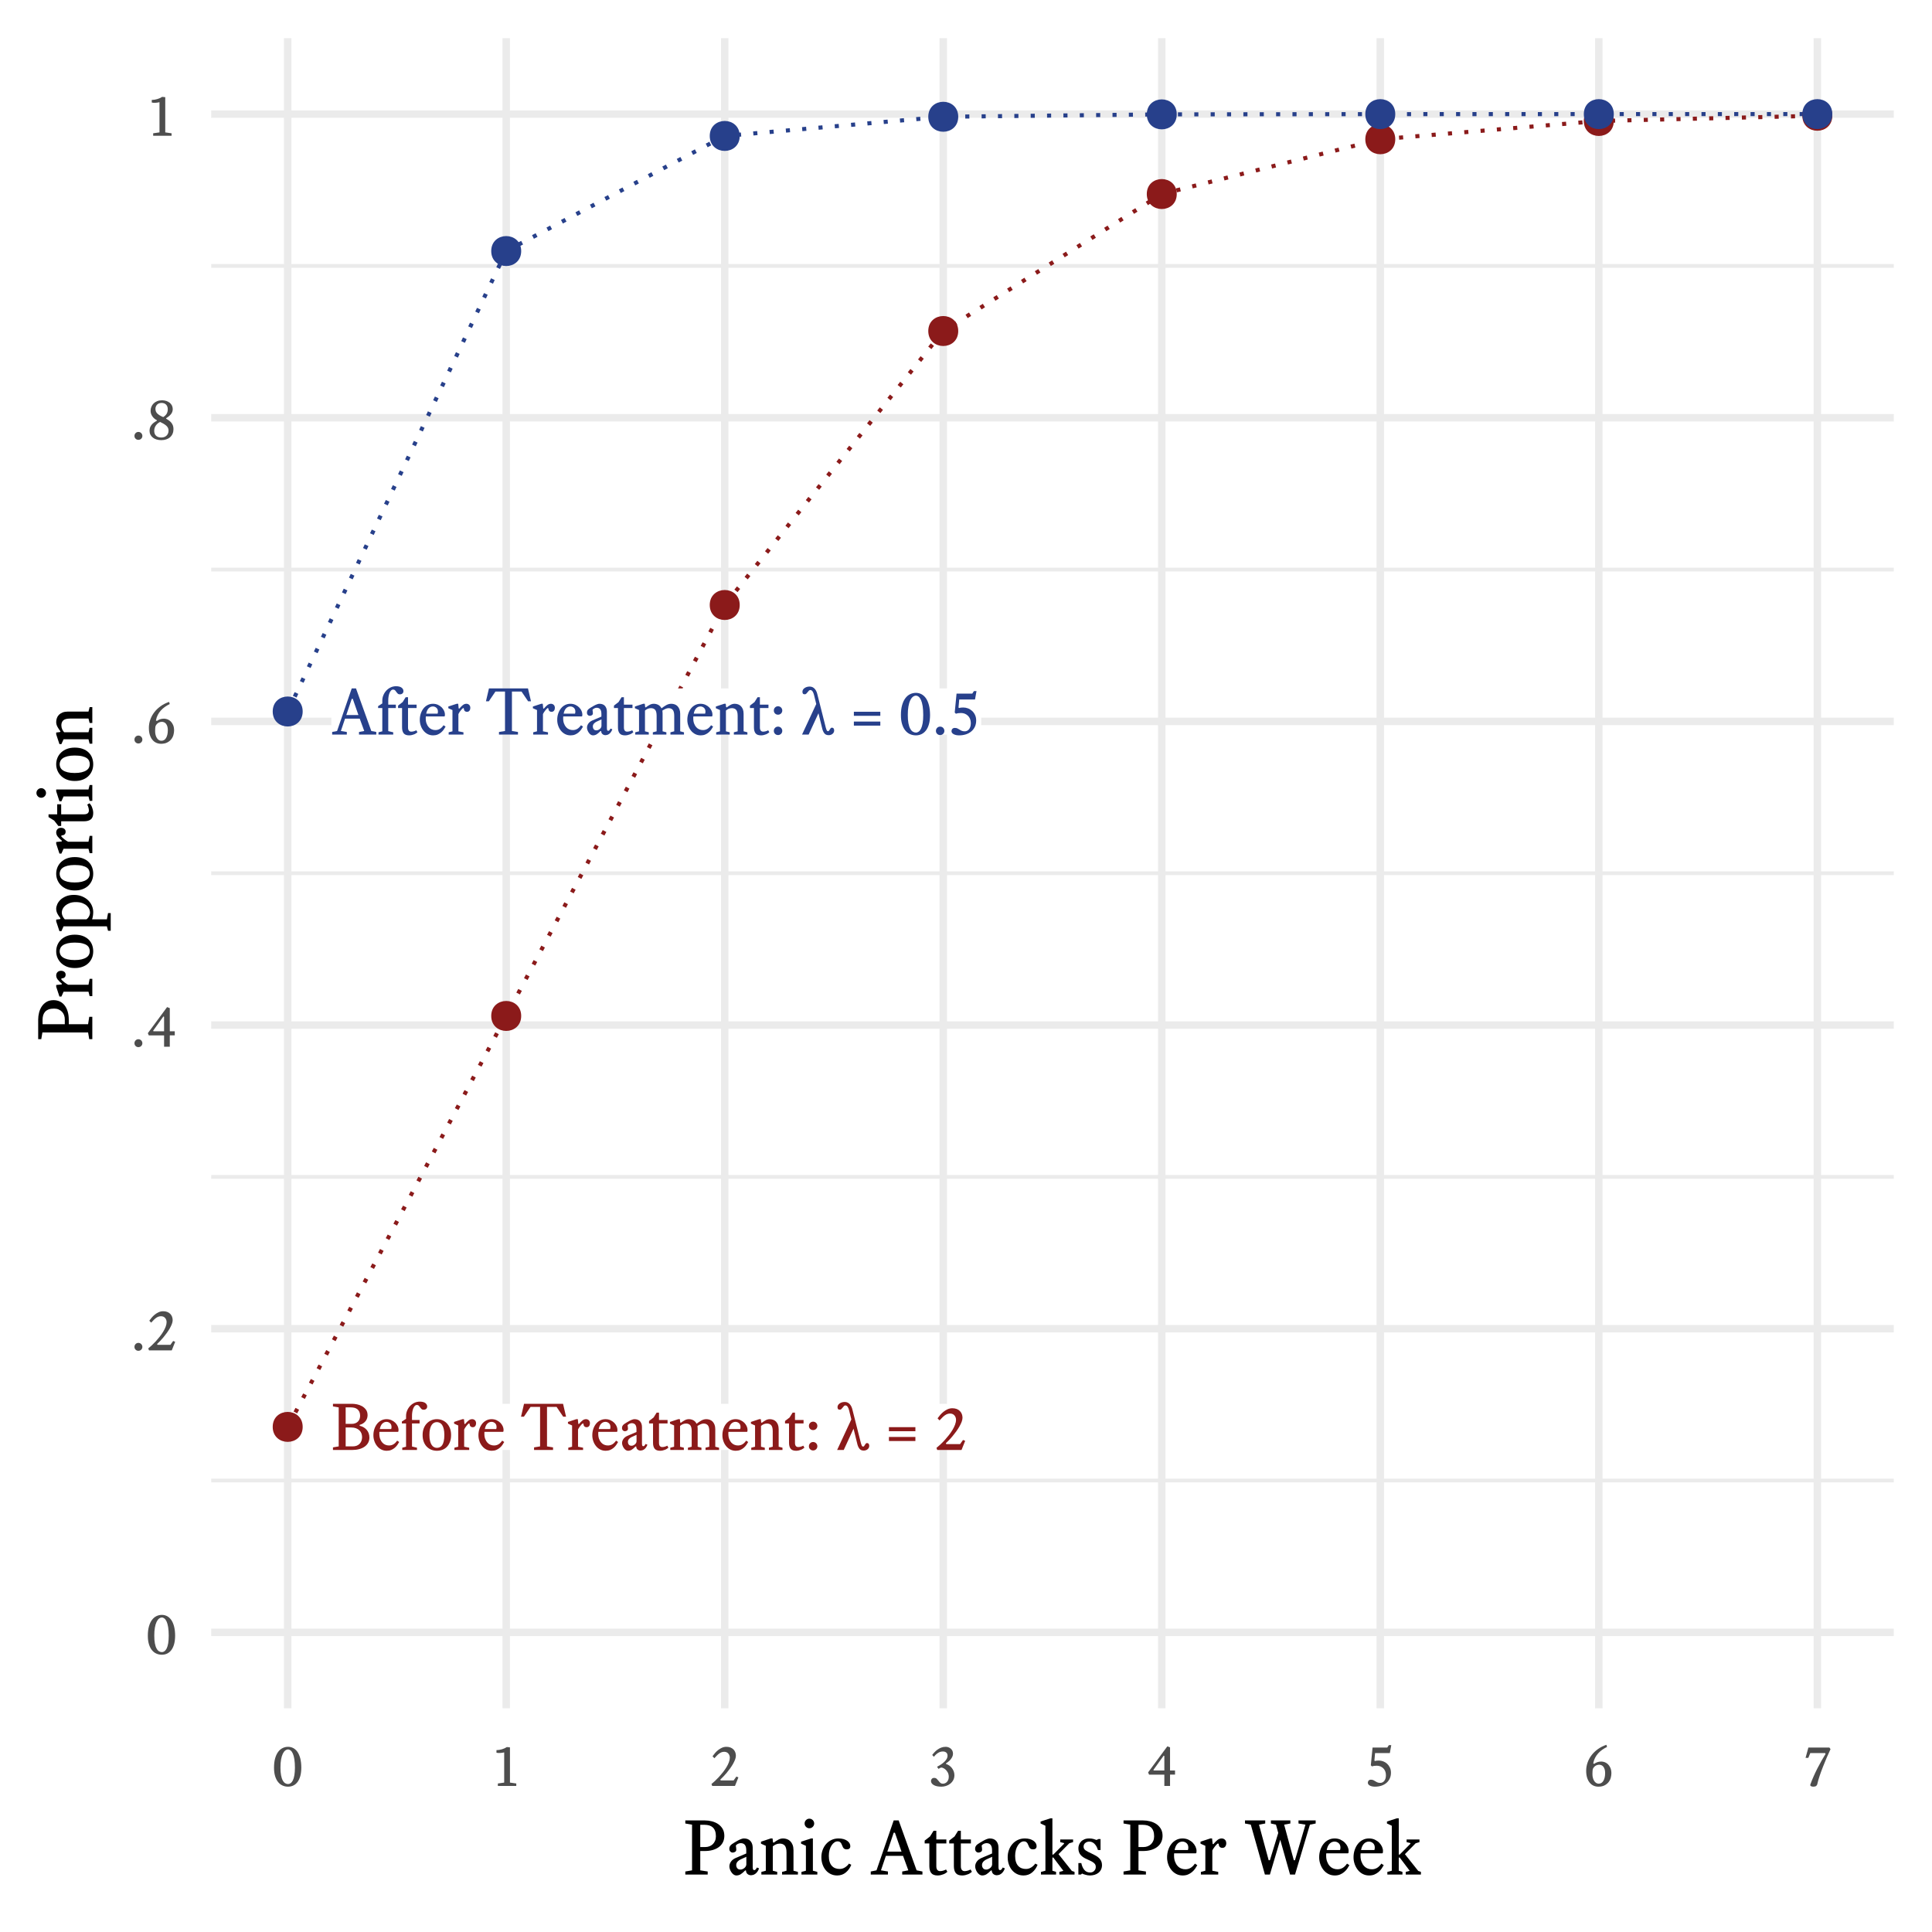 <?xml version="1.0" encoding="UTF-8"?>
<svg xmlns="http://www.w3.org/2000/svg" xmlns:xlink="http://www.w3.org/1999/xlink" width="504pt" height="504pt" viewBox="0 0 504 504" version="1.1">
<defs>
<g>
<symbol overflow="visible" id="glyph0-0">
<path style="stroke:none;" d="M 0.34 -11.949 L 8.879 -11.949 L 8.879 0 L 0.34 0 Z M 1.195 -0.855 L 8.023 -0.855 L 8.023 -11.098 L 1.195 -11.098 Z M 3.227 -2.355 C 3.223 -2.57 3.297 -2.75 3.449 -2.902 C 3.594 -3.047 3.777 -3.121 3.996 -3.125 C 4.211 -3.121 4.391 -3.047 4.539 -2.902 C 4.684 -2.75 4.758 -2.57 4.762 -2.355 C 4.758 -2.129 4.684 -1.941 4.539 -1.801 C 4.391 -1.652 4.211 -1.582 3.996 -1.586 C 3.777 -1.582 3.594 -1.652 3.449 -1.801 C 3.297 -1.941 3.223 -2.129 3.227 -2.355 Z M 3.738 -6.605 C 4.488 -6.512 5.035 -6.617 5.387 -6.922 C 5.73 -7.219 5.906 -7.609 5.906 -8.094 C 5.906 -8.453 5.789 -8.742 5.555 -8.953 C 5.32 -9.164 4.965 -9.27 4.488 -9.27 C 4.043 -9.27 3.738 -9.328 3.574 -9.449 C 3.41 -9.566 3.328 -9.711 3.328 -9.883 C 3.328 -10.051 3.391 -10.195 3.516 -10.32 C 3.641 -10.438 3.828 -10.5 4.082 -10.5 C 4.328 -10.5 4.594 -10.434 4.883 -10.301 C 5.164 -10.168 5.422 -9.98 5.648 -9.738 C 5.875 -9.492 6.066 -9.191 6.223 -8.84 C 6.375 -8.484 6.449 -8.094 6.453 -7.664 C 6.449 -7.254 6.383 -6.906 6.254 -6.621 C 6.121 -6.336 5.949 -6.105 5.734 -5.93 C 5.516 -5.754 5.277 -5.629 5.016 -5.555 C 4.754 -5.48 4.496 -5.453 4.25 -5.48 L 4.25 -4.098 L 3.738 -4.098 Z M 3.738 -6.605 "/>
</symbol>
<symbol overflow="visible" id="glyph0-1">
<path style="stroke:none;" d="M 7.391 -4.164 L 3.566 -4.164 L 2.477 -0.938 L 4.027 -0.684 L 4.027 0 L 0.203 0 L 0.203 -0.684 L 1.484 -0.938 L 5.309 -12.051 L 6.418 -12.051 L 10.414 -0.938 L 11.711 -0.684 L 11.711 0 L 7.203 0 L 7.203 -0.684 L 8.57 -0.938 Z M 3.891 -5.105 L 7.051 -5.105 L 5.582 -9.32 L 5.309 -9.32 Z M 3.891 -5.105 "/>
</symbol>
<symbol overflow="visible" id="glyph0-2">
<path style="stroke:none;" d="M 2.918 -6.93 L 2.918 -0.906 L 4.215 -0.598 L 4.215 0 L 0.375 0 L 0.375 -0.598 L 1.367 -0.855 L 1.367 -6.93 L 0.273 -6.93 L 0.273 -7.426 L 1.367 -8.125 L 1.367 -8.844 C 1.363 -9.34 1.457 -9.82 1.648 -10.277 C 1.832 -10.73 2.09 -11.129 2.414 -11.48 C 2.738 -11.824 3.117 -12.102 3.551 -12.309 C 3.98 -12.512 4.441 -12.613 4.934 -12.617 C 5.582 -12.613 6.066 -12.492 6.391 -12.25 C 6.715 -12.004 6.879 -11.703 6.879 -11.352 C 6.879 -11.086 6.793 -10.879 6.621 -10.73 C 6.449 -10.574 6.227 -10.5 5.957 -10.5 C 5.715 -10.5 5.527 -10.562 5.395 -10.695 C 5.258 -10.82 5.137 -10.965 5.035 -11.121 C 4.93 -11.273 4.82 -11.414 4.703 -11.547 C 4.582 -11.676 4.414 -11.742 4.199 -11.746 C 3.98 -11.742 3.793 -11.656 3.637 -11.488 C 3.477 -11.316 3.344 -11.094 3.234 -10.824 C 3.125 -10.547 3.043 -10.246 2.996 -9.918 C 2.941 -9.586 2.918 -9.262 2.918 -8.945 L 2.918 -7.82 L 4.898 -7.82 L 4.898 -6.93 Z M 2.918 -6.93 "/>
</symbol>
<symbol overflow="visible" id="glyph0-3">
<path style="stroke:none;" d="M 0.289 -6.93 L 0.289 -7.562 L 1.484 -8.484 L 2.27 -9.746 L 2.887 -9.746 L 2.887 -7.82 L 5.121 -7.82 L 5.121 -6.93 L 2.887 -6.93 L 2.887 -1.895 C 2.883 -1.504 2.957 -1.223 3.105 -1.043 C 3.254 -0.859 3.457 -0.766 3.723 -0.77 C 3.91 -0.766 4.121 -0.793 4.352 -0.852 C 4.578 -0.906 4.812 -1 5.055 -1.125 L 5.344 -0.613 C 5.25 -0.531 5.133 -0.441 5 -0.348 C 4.859 -0.246 4.699 -0.16 4.516 -0.082 C 4.324 -0.004 4.117 0.062 3.891 0.117 C 3.664 0.172 3.426 0.199 3.176 0.203 C 2.512 0.199 2.039 0.023 1.758 -0.332 C 1.473 -0.688 1.328 -1.207 1.332 -1.895 L 1.332 -6.93 Z M 0.289 -6.93 "/>
</symbol>
<symbol overflow="visible" id="glyph0-4">
<path style="stroke:none;" d="M 2.066 -4.73 C 2.051 -4.637 2.043 -4.551 2.047 -4.473 C 2.043 -4.387 2.043 -4.301 2.047 -4.215 C 2.043 -3.711 2.117 -3.27 2.262 -2.891 C 2.402 -2.508 2.586 -2.191 2.816 -1.938 C 3.043 -1.68 3.309 -1.488 3.609 -1.367 C 3.91 -1.238 4.227 -1.176 4.559 -1.18 C 4.988 -1.176 5.375 -1.277 5.727 -1.484 C 6.07 -1.688 6.395 -2.008 6.691 -2.441 L 7.223 -2.082 C 7.082 -1.828 6.918 -1.57 6.734 -1.305 C 6.543 -1.035 6.32 -0.789 6.059 -0.57 C 5.797 -0.344 5.496 -0.16 5.156 -0.016 C 4.812 0.129 4.418 0.199 3.977 0.203 C 3.441 0.199 2.961 0.09 2.535 -0.137 C 2.105 -0.359 1.742 -0.664 1.441 -1.047 C 1.137 -1.426 0.902 -1.859 0.742 -2.348 C 0.574 -2.828 0.492 -3.324 0.496 -3.84 C 0.492 -4.418 0.578 -4.965 0.75 -5.48 C 0.922 -5.988 1.156 -6.438 1.457 -6.82 C 1.758 -7.199 2.121 -7.496 2.543 -7.715 C 2.965 -7.93 3.426 -8.039 3.926 -8.039 C 4.414 -8.039 4.852 -7.945 5.238 -7.766 C 5.625 -7.582 5.953 -7.355 6.223 -7.086 C 6.488 -6.809 6.691 -6.512 6.836 -6.188 C 6.977 -5.863 7.047 -5.559 7.051 -5.273 C 7.047 -5.113 7.039 -4.98 7.023 -4.883 C 7.004 -4.777 6.949 -4.727 6.863 -4.73 Z M 3.91 -7.34 C 3.496 -7.336 3.137 -7.184 2.824 -6.879 C 2.512 -6.57 2.293 -6.098 2.168 -5.465 L 5.137 -5.465 C 5.172 -5.551 5.195 -5.645 5.207 -5.742 C 5.215 -5.84 5.219 -5.934 5.223 -6.027 C 5.219 -6.434 5.09 -6.754 4.828 -6.988 C 4.566 -7.219 4.258 -7.336 3.91 -7.34 Z M 3.91 -7.34 "/>
</symbol>
<symbol overflow="visible" id="glyph0-5">
<path style="stroke:none;" d="M 4.164 -6.949 C 4.059 -6.879 3.945 -6.777 3.824 -6.648 C 3.695 -6.516 3.574 -6.375 3.465 -6.223 C 3.348 -6.066 3.242 -5.91 3.141 -5.762 C 3.039 -5.605 2.965 -5.469 2.918 -5.344 L 2.918 -0.855 L 4.234 -0.598 L 4.234 0 L 0.375 0 L 0.375 -0.598 L 1.367 -0.855 L 1.367 -6.402 L 0.289 -6.879 L 0.289 -7.324 L 2.477 -8.039 L 2.867 -8.039 L 2.988 -6.828 L 3.141 -6.762 C 3.48 -7.168 3.793 -7.48 4.078 -7.707 C 4.363 -7.926 4.672 -8.039 5.004 -8.039 C 5.285 -8.039 5.523 -7.945 5.727 -7.758 C 5.922 -7.57 6.023 -7.305 6.027 -6.965 C 6.023 -6.664 5.945 -6.418 5.797 -6.23 C 5.641 -6.035 5.43 -5.941 5.156 -5.941 C 4.914 -5.941 4.719 -6.016 4.574 -6.164 C 4.422 -6.312 4.348 -6.52 4.352 -6.793 Z M 4.164 -6.949 "/>
</symbol>
<symbol overflow="visible" id="glyph0-6">
<path style="stroke:none;" d=""/>
</symbol>
<symbol overflow="visible" id="glyph0-7">
<path style="stroke:none;" d="M 11.164 -12.051 L 11.949 -8.691 L 11.199 -8.691 L 9.477 -11.234 L 6.98 -11.234 L 6.98 -0.938 L 8.555 -0.684 L 8.555 0 L 3.602 0 L 3.602 -0.684 L 5.172 -0.938 L 5.172 -11.234 L 2.68 -11.234 L 0.957 -8.691 L 0.203 -8.691 L 0.988 -12.051 Z M 11.164 -12.051 "/>
</symbol>
<symbol overflow="visible" id="glyph0-8">
<path style="stroke:none;" d="M 4.387 -3.961 L 3.09 -3.363 C 2.996 -3.316 2.895 -3.254 2.781 -3.184 C 2.668 -3.105 2.562 -3.02 2.465 -2.918 C 2.367 -2.816 2.289 -2.699 2.227 -2.566 C 2.164 -2.434 2.133 -2.281 2.133 -2.117 C 2.133 -1.852 2.207 -1.617 2.363 -1.414 C 2.512 -1.207 2.754 -1.105 3.09 -1.109 C 3.223 -1.105 3.367 -1.137 3.523 -1.203 C 3.672 -1.262 3.812 -1.344 3.941 -1.449 C 4.066 -1.551 4.172 -1.676 4.258 -1.816 C 4.34 -1.957 4.383 -2.105 4.387 -2.27 Z M 5.445 0.152 C 5.133 0.152 4.871 0.062 4.66 -0.121 C 4.441 -0.301 4.324 -0.566 4.301 -0.922 L 4.133 -0.922 C 3.766 -0.543 3.438 -0.262 3.141 -0.078 C 2.844 0.109 2.52 0.199 2.168 0.203 C 1.949 0.199 1.746 0.133 1.562 0 C 1.371 -0.133 1.207 -0.301 1.066 -0.512 C 0.926 -0.715 0.812 -0.934 0.734 -1.168 C 0.648 -1.398 0.609 -1.613 0.613 -1.809 C 0.609 -2.18 0.73 -2.539 0.973 -2.883 C 1.211 -3.227 1.566 -3.5 2.047 -3.703 L 4.371 -4.695 L 4.371 -5.379 C 4.371 -5.945 4.266 -6.355 4.055 -6.613 C 3.844 -6.867 3.539 -6.996 3.141 -7 C 2.945 -6.996 2.738 -6.945 2.527 -6.844 C 2.309 -6.742 2.148 -6.609 2.047 -6.453 C 2.055 -6.359 2.078 -6.23 2.109 -6.059 C 2.137 -5.887 2.148 -5.723 2.152 -5.566 C 2.148 -5.336 2.062 -5.164 1.895 -5.059 C 1.723 -4.949 1.543 -4.898 1.348 -4.898 C 1.145 -4.898 0.969 -4.973 0.82 -5.129 C 0.672 -5.277 0.598 -5.48 0.598 -5.734 C 0.598 -5.926 0.637 -6.105 0.715 -6.273 C 0.793 -6.434 0.941 -6.598 1.16 -6.762 C 1.309 -6.863 1.5 -6.988 1.742 -7.137 C 1.977 -7.285 2.223 -7.426 2.477 -7.562 C 2.723 -7.699 2.969 -7.812 3.219 -7.902 C 3.461 -7.992 3.668 -8.039 3.84 -8.039 C 4.484 -8.039 4.977 -7.848 5.309 -7.469 C 5.637 -7.086 5.801 -6.594 5.805 -5.992 L 5.805 -1.723 C 5.801 -1.527 5.82 -1.355 5.863 -1.211 C 5.902 -1.059 6.004 -0.984 6.164 -0.988 C 6.289 -0.984 6.402 -1.051 6.504 -1.184 C 6.605 -1.316 6.684 -1.445 6.742 -1.57 L 7.223 -1.383 C 7.117 -1.086 6.992 -0.836 6.844 -0.637 C 6.695 -0.438 6.539 -0.277 6.375 -0.16 C 6.211 -0.043 6.043 0.035 5.879 0.082 C 5.711 0.129 5.566 0.152 5.445 0.152 Z M 5.445 0.152 "/>
</symbol>
<symbol overflow="visible" id="glyph0-9">
<path style="stroke:none;" d="M 4.969 0 L 4.969 -0.598 L 5.957 -0.855 L 5.957 -4.918 C 5.953 -5.652 5.824 -6.168 5.574 -6.461 C 5.316 -6.75 4.949 -6.895 4.473 -6.898 C 4.137 -6.895 3.836 -6.828 3.566 -6.699 C 3.293 -6.566 3.078 -6.422 2.918 -6.266 L 2.918 -0.855 L 3.91 -0.598 L 3.91 0 L 0.375 0 L 0.375 -0.598 L 1.367 -0.855 L 1.367 -6.402 L 0.289 -6.879 L 0.289 -7.324 L 2.457 -8.039 L 2.867 -8.039 L 2.969 -7.188 L 3.105 -7.086 C 3.492 -7.375 3.848 -7.609 4.18 -7.781 C 4.508 -7.953 4.852 -8.039 5.207 -8.039 C 5.637 -8.039 6.031 -7.941 6.391 -7.75 C 6.746 -7.555 7.023 -7.254 7.223 -6.848 C 7.629 -7.164 8.039 -7.441 8.457 -7.68 C 8.871 -7.918 9.312 -8.039 9.781 -8.039 C 10.086 -8.039 10.383 -7.988 10.668 -7.887 C 10.953 -7.785 11.199 -7.625 11.41 -7.41 C 11.617 -7.191 11.785 -6.922 11.914 -6.598 C 12.039 -6.273 12.105 -5.883 12.105 -5.43 L 12.105 -0.855 L 13.094 -0.598 L 13.094 0 L 9.559 0 L 9.559 -0.598 L 10.551 -0.855 L 10.551 -4.918 C 10.547 -5.652 10.414 -6.168 10.156 -6.461 C 9.891 -6.75 9.527 -6.895 9.066 -6.898 C 8.801 -6.895 8.523 -6.828 8.234 -6.691 C 7.941 -6.555 7.684 -6.41 7.461 -6.266 C 7.492 -6.035 7.512 -5.805 7.512 -5.566 L 7.512 -0.855 L 8.5 -0.598 L 8.5 0 Z M 4.969 0 "/>
</symbol>
<symbol overflow="visible" id="glyph0-10">
<path style="stroke:none;" d="M 4.984 0 L 4.984 -0.598 L 5.977 -0.855 L 5.977 -4.918 C 5.977 -5.652 5.844 -6.168 5.582 -6.461 C 5.32 -6.75 4.949 -6.895 4.473 -6.898 C 4.137 -6.895 3.836 -6.828 3.566 -6.699 C 3.293 -6.566 3.078 -6.422 2.918 -6.266 L 2.918 -0.855 L 3.91 -0.598 L 3.91 0 L 0.375 0 L 0.375 -0.598 L 1.367 -0.855 L 1.367 -6.402 L 0.289 -6.879 L 0.289 -7.324 L 2.457 -8.039 L 2.867 -8.039 L 2.969 -7.188 L 3.105 -7.086 C 3.492 -7.375 3.848 -7.609 4.18 -7.781 C 4.508 -7.953 4.852 -8.039 5.207 -8.039 C 5.512 -8.039 5.809 -7.988 6.094 -7.887 C 6.375 -7.785 6.621 -7.625 6.836 -7.41 C 7.043 -7.191 7.211 -6.922 7.34 -6.598 C 7.461 -6.273 7.523 -5.883 7.527 -5.43 L 7.527 -0.855 L 8.52 -0.598 L 8.52 0 Z M 4.984 0 "/>
</symbol>
<symbol overflow="visible" id="glyph0-11">
<path style="stroke:none;" d="M 1.059 -0.973 C 1.055 -1.277 1.16 -1.539 1.375 -1.758 C 1.582 -1.973 1.84 -2.078 2.152 -2.082 C 2.457 -2.078 2.719 -1.973 2.938 -1.758 C 3.148 -1.539 3.258 -1.277 3.262 -0.973 C 3.258 -0.664 3.148 -0.402 2.938 -0.195 C 2.719 0.016 2.457 0.117 2.152 0.121 C 1.84 0.117 1.582 0.016 1.375 -0.195 C 1.16 -0.402 1.055 -0.664 1.059 -0.973 Z M 1.059 -6.281 C 1.055 -6.586 1.16 -6.848 1.375 -7.066 C 1.582 -7.281 1.84 -7.387 2.152 -7.391 C 2.457 -7.387 2.719 -7.281 2.938 -7.066 C 3.148 -6.848 3.258 -6.586 3.262 -6.281 C 3.258 -5.973 3.148 -5.711 2.938 -5.504 C 2.719 -5.293 2.457 -5.191 2.152 -5.191 C 1.84 -5.191 1.582 -5.293 1.375 -5.504 C 1.16 -5.711 1.055 -5.973 1.059 -6.281 Z M 1.059 -6.281 "/>
</symbol>
<symbol overflow="visible" id="glyph0-12">
<path style="stroke:none;" d="M 6.332 -2.629 C 6.41 -2.285 6.48 -2.004 6.547 -1.781 C 6.605 -1.559 6.668 -1.379 6.727 -1.246 C 6.781 -1.109 6.84 -1.016 6.906 -0.965 C 6.965 -0.91 7.043 -0.883 7.137 -0.887 C 7.238 -0.883 7.32 -0.934 7.391 -1.031 C 7.457 -1.129 7.527 -1.234 7.598 -1.348 C 7.664 -1.461 7.738 -1.566 7.816 -1.664 C 7.895 -1.758 8.004 -1.805 8.145 -1.809 C 8.336 -1.805 8.48 -1.734 8.578 -1.594 C 8.672 -1.453 8.719 -1.285 8.723 -1.094 C 8.719 -0.727 8.578 -0.426 8.297 -0.195 C 8.012 0.039 7.668 0.152 7.273 0.152 C 6.758 0.152 6.375 -0.027 6.117 -0.391 C 5.859 -0.754 5.676 -1.203 5.566 -1.742 L 4.625 -5.566 L 2.066 0 L 0.34 0 L 4.047 -7.973 L 3.484 -10.277 C 3.391 -10.684 3.262 -11.008 3.098 -11.258 C 2.93 -11.5 2.727 -11.625 2.492 -11.625 C 2.352 -11.625 2.227 -11.566 2.117 -11.453 C 2 -11.34 1.895 -11.211 1.793 -11.07 C 1.691 -10.926 1.578 -10.801 1.461 -10.688 C 1.336 -10.57 1.203 -10.512 1.059 -10.516 C 0.816 -10.512 0.652 -10.57 0.57 -10.695 C 0.484 -10.812 0.445 -10.977 0.445 -11.184 C 0.445 -11.352 0.484 -11.516 0.57 -11.676 C 0.652 -11.832 0.777 -11.973 0.945 -12.102 C 1.109 -12.227 1.309 -12.332 1.543 -12.41 C 1.773 -12.488 2.039 -12.527 2.34 -12.531 C 2.629 -12.527 2.891 -12.469 3.121 -12.352 C 3.348 -12.23 3.543 -12.07 3.711 -11.871 C 3.875 -11.672 4.012 -11.441 4.121 -11.188 C 4.227 -10.93 4.312 -10.66 4.371 -10.379 Z M 6.332 -2.629 "/>
</symbol>
<symbol overflow="visible" id="glyph0-13">
<path style="stroke:none;" d="M 1.16 -2.34 L 1.16 -3.398 L 8.059 -3.398 L 8.059 -2.34 Z M 1.16 -4.898 L 1.16 -5.957 L 8.059 -5.957 L 8.059 -4.898 Z M 1.16 -4.898 "/>
</symbol>
<symbol overflow="visible" id="glyph0-14">
<path style="stroke:none;" d="M 0.461 -5.086 C 0.457 -6.078 0.559 -6.938 0.766 -7.664 C 0.969 -8.391 1.246 -8.992 1.602 -9.473 C 1.953 -9.949 2.371 -10.305 2.848 -10.539 C 3.324 -10.77 3.832 -10.887 4.371 -10.891 C 4.895 -10.887 5.379 -10.766 5.828 -10.531 C 6.277 -10.289 6.668 -9.934 7 -9.457 C 7.328 -8.98 7.586 -8.375 7.777 -7.648 C 7.961 -6.914 8.055 -6.062 8.059 -5.086 C 8.055 -4.188 7.961 -3.402 7.777 -2.738 C 7.586 -2.07 7.328 -1.523 7 -1.094 C 6.668 -0.66 6.277 -0.336 5.828 -0.121 C 5.379 0.094 4.895 0.199 4.371 0.203 C 3.832 0.199 3.324 0.098 2.848 -0.109 C 2.371 -0.316 1.953 -0.637 1.602 -1.074 C 1.246 -1.504 0.969 -2.055 0.766 -2.723 C 0.559 -3.387 0.457 -4.176 0.461 -5.086 Z M 2.254 -5.105 C 2.25 -4.246 2.305 -3.527 2.422 -2.945 C 2.531 -2.355 2.688 -1.883 2.891 -1.527 C 3.086 -1.164 3.316 -0.906 3.574 -0.758 C 3.832 -0.602 4.098 -0.527 4.371 -0.527 C 4.621 -0.527 4.859 -0.609 5.094 -0.773 C 5.324 -0.938 5.531 -1.199 5.711 -1.562 C 5.887 -1.918 6.027 -2.387 6.129 -2.969 C 6.23 -3.547 6.281 -4.258 6.281 -5.105 C 6.281 -6.012 6.23 -6.785 6.129 -7.426 C 6.027 -8.059 5.887 -8.582 5.711 -8.988 C 5.531 -9.391 5.324 -9.684 5.094 -9.875 C 4.859 -10.059 4.621 -10.152 4.371 -10.156 C 4.098 -10.152 3.832 -10.055 3.574 -9.855 C 3.316 -9.656 3.086 -9.348 2.891 -8.934 C 2.688 -8.516 2.531 -7.988 2.422 -7.355 C 2.305 -6.715 2.25 -5.965 2.254 -5.105 Z M 2.254 -5.105 "/>
</symbol>
<symbol overflow="visible" id="glyph0-15">
<path style="stroke:none;" d="M 1.059 -0.973 C 1.055 -1.277 1.16 -1.539 1.375 -1.758 C 1.582 -1.973 1.84 -2.078 2.152 -2.082 C 2.457 -2.078 2.719 -1.973 2.938 -1.758 C 3.148 -1.539 3.258 -1.277 3.262 -0.973 C 3.258 -0.664 3.148 -0.402 2.938 -0.195 C 2.719 0.016 2.457 0.117 2.152 0.121 C 1.84 0.117 1.582 0.016 1.375 -0.195 C 1.16 -0.402 1.055 -0.664 1.059 -0.973 Z M 1.059 -0.973 "/>
</symbol>
<symbol overflow="visible" id="glyph0-16">
<path style="stroke:none;" d="M 2.117 -10.688 L 6.215 -10.688 L 6.656 -11.352 L 7.324 -11.352 L 6.93 -9.152 L 2.816 -9.152 L 2.629 -7.066 L 2.766 -6.93 C 3.004 -7.02 3.371 -7.066 3.875 -7.066 C 4.281 -7.066 4.688 -6.992 5.086 -6.844 C 5.484 -6.695 5.84 -6.477 6.16 -6.188 C 6.477 -5.898 6.738 -5.543 6.938 -5.121 C 7.137 -4.699 7.234 -4.215 7.238 -3.672 C 7.234 -3.074 7.125 -2.539 6.906 -2.062 C 6.684 -1.586 6.375 -1.18 5.984 -0.844 C 5.586 -0.508 5.117 -0.246 4.574 -0.066 C 4.023 0.113 3.422 0.199 2.766 0.203 C 2.492 0.199 2.238 0.172 2.004 0.125 C 1.77 0.07 1.562 0 1.383 -0.094 C 1.199 -0.188 1.055 -0.301 0.953 -0.441 C 0.848 -0.574 0.797 -0.723 0.801 -0.887 C 0.797 -1.113 0.867 -1.312 1.016 -1.484 C 1.156 -1.652 1.375 -1.738 1.672 -1.742 C 1.941 -1.738 2.172 -1.695 2.355 -1.605 C 2.535 -1.512 2.715 -1.406 2.895 -1.297 C 3.07 -1.18 3.262 -1.078 3.473 -0.988 C 3.68 -0.898 3.945 -0.855 4.27 -0.855 C 4.461 -0.855 4.652 -0.895 4.84 -0.98 C 5.027 -1.062 5.195 -1.191 5.344 -1.363 C 5.492 -1.531 5.609 -1.75 5.703 -2.023 C 5.789 -2.289 5.836 -2.613 5.84 -2.988 C 5.836 -3.395 5.77 -3.758 5.641 -4.086 C 5.508 -4.406 5.324 -4.684 5.094 -4.914 C 4.859 -5.141 4.59 -5.316 4.285 -5.445 C 3.973 -5.566 3.645 -5.629 3.293 -5.633 C 2.984 -5.629 2.719 -5.613 2.5 -5.582 C 2.277 -5.547 2.094 -5.5 1.945 -5.445 L 1.641 -5.754 Z M 2.117 -10.688 "/>
</symbol>
<symbol overflow="visible" id="glyph0-17">
<path style="stroke:none;" d="M 0.41 0 L 0.41 -0.684 L 1.91 -0.938 L 1.91 -11.113 L 0.41 -11.371 L 0.41 -12.051 L 5.445 -12.051 C 5.797 -12.047 6.207 -12 6.668 -11.914 C 7.129 -11.82 7.562 -11.664 7.973 -11.438 C 8.379 -11.211 8.727 -10.906 9.012 -10.523 C 9.297 -10.141 9.438 -9.652 9.441 -9.066 C 9.438 -8.832 9.402 -8.594 9.336 -8.348 C 9.266 -8.094 9.152 -7.852 8.988 -7.621 C 8.824 -7.387 8.609 -7.176 8.348 -6.992 C 8.086 -6.801 7.762 -6.656 7.375 -6.555 L 7.375 -6.316 C 8.113 -6.156 8.723 -5.805 9.199 -5.266 C 9.676 -4.723 9.914 -4.039 9.918 -3.211 C 9.914 -2.73 9.805 -2.289 9.594 -1.895 C 9.375 -1.492 9.07 -1.156 8.68 -0.879 C 8.285 -0.598 7.812 -0.379 7.254 -0.23 C 6.695 -0.074 6.074 0 5.395 0 Z M 8.008 -3.363 C 8.004 -3.703 7.945 -4.023 7.836 -4.328 C 7.719 -4.629 7.547 -4.895 7.312 -5.121 C 7.078 -5.348 6.785 -5.527 6.434 -5.668 C 6.082 -5.801 5.672 -5.871 5.207 -5.871 L 3.723 -5.871 L 3.723 -0.938 L 5.547 -0.938 C 5.957 -0.938 6.316 -1 6.625 -1.125 C 6.93 -1.25 7.184 -1.422 7.391 -1.648 C 7.594 -1.867 7.75 -2.125 7.852 -2.414 C 7.953 -2.703 8.004 -3.02 8.008 -3.363 Z M 3.723 -6.812 L 5.242 -6.812 C 5.648 -6.809 5.996 -6.867 6.281 -6.992 C 6.566 -7.109 6.797 -7.27 6.98 -7.469 C 7.16 -7.668 7.293 -7.895 7.375 -8.145 C 7.453 -8.395 7.492 -8.648 7.496 -8.91 C 7.492 -9.32 7.43 -9.664 7.305 -9.945 C 7.176 -10.219 7.004 -10.445 6.793 -10.625 C 6.574 -10.797 6.324 -10.922 6.043 -11 C 5.754 -11.07 5.453 -11.109 5.137 -11.113 L 3.723 -11.113 Z M 3.723 -6.812 "/>
</symbol>
<symbol overflow="visible" id="glyph0-18">
<path style="stroke:none;" d="M 0.496 -3.91 C 0.492 -4.543 0.59 -5.117 0.785 -5.625 C 0.977 -6.133 1.242 -6.562 1.586 -6.922 C 1.926 -7.277 2.32 -7.555 2.773 -7.75 C 3.219 -7.941 3.699 -8.039 4.215 -8.039 C 4.723 -8.039 5.203 -7.945 5.656 -7.758 C 6.102 -7.57 6.496 -7.297 6.836 -6.938 C 7.168 -6.578 7.434 -6.145 7.629 -5.641 C 7.824 -5.133 7.922 -4.555 7.922 -3.91 C 7.922 -3.223 7.824 -2.625 7.629 -2.117 C 7.434 -1.602 7.168 -1.172 6.836 -0.828 C 6.496 -0.477 6.102 -0.219 5.656 -0.051 C 5.203 0.117 4.723 0.199 4.215 0.203 C 3.699 0.199 3.219 0.113 2.773 -0.066 C 2.32 -0.246 1.926 -0.512 1.586 -0.859 C 1.242 -1.207 0.977 -1.637 0.785 -2.148 C 0.59 -2.66 0.492 -3.246 0.496 -3.91 Z M 2.27 -3.926 C 2.266 -3.309 2.32 -2.785 2.43 -2.363 C 2.535 -1.934 2.68 -1.586 2.859 -1.32 C 3.035 -1.051 3.238 -0.859 3.473 -0.742 C 3.703 -0.621 3.949 -0.562 4.215 -0.562 C 4.465 -0.562 4.711 -0.609 4.949 -0.707 C 5.188 -0.805 5.395 -0.977 5.574 -1.219 C 5.746 -1.461 5.891 -1.801 6 -2.242 C 6.109 -2.68 6.164 -3.242 6.164 -3.926 C 6.164 -4.551 6.109 -5.078 6 -5.516 C 5.891 -5.945 5.746 -6.289 5.574 -6.547 C 5.395 -6.797 5.188 -6.984 4.949 -7.102 C 4.711 -7.215 4.465 -7.27 4.215 -7.273 C 3.949 -7.27 3.703 -7.215 3.473 -7.102 C 3.238 -6.984 3.035 -6.793 2.859 -6.535 C 2.68 -6.27 2.535 -5.926 2.43 -5.504 C 2.32 -5.074 2.266 -4.551 2.27 -3.926 Z M 2.27 -3.926 "/>
</symbol>
<symbol overflow="visible" id="glyph0-19">
<path style="stroke:none;" d="M 5.684 -7.887 C 5.684 -8.316 5.547 -8.691 5.273 -9.02 C 5 -9.34 4.613 -9.504 4.113 -9.508 C 3.863 -9.504 3.629 -9.465 3.414 -9.387 C 3.195 -9.309 2.98 -9.191 2.766 -9.039 C 2.547 -8.883 2.328 -8.695 2.109 -8.477 C 1.887 -8.254 1.645 -8 1.383 -7.715 L 0.871 -8.262 C 1.051 -8.523 1.273 -8.809 1.535 -9.117 C 1.797 -9.422 2.09 -9.703 2.414 -9.969 C 2.738 -10.227 3.094 -10.445 3.48 -10.625 C 3.867 -10.797 4.281 -10.887 4.73 -10.891 C 5.16 -10.887 5.543 -10.82 5.871 -10.695 C 6.199 -10.562 6.473 -10.383 6.699 -10.156 C 6.918 -9.926 7.086 -9.664 7.203 -9.371 C 7.312 -9.074 7.371 -8.758 7.375 -8.418 C 7.371 -8.086 7.297 -7.727 7.152 -7.34 C 7 -6.953 6.805 -6.551 6.57 -6.129 C 6.328 -5.707 6.059 -5.285 5.754 -4.863 C 5.445 -4.441 5.129 -4.035 4.812 -3.652 C 4.492 -3.262 4.18 -2.906 3.867 -2.586 C 3.555 -2.258 3.277 -1.988 3.039 -1.777 L 3.141 -1.535 L 6.742 -1.535 L 7.512 -2.613 L 8.074 -2.391 L 7.117 0 L 0.785 0 L 0.582 -0.547 C 0.863 -0.77 1.191 -1.055 1.562 -1.398 C 1.93 -1.738 2.301 -2.113 2.68 -2.523 C 3.051 -2.934 3.418 -3.367 3.781 -3.824 C 4.137 -4.277 4.461 -4.738 4.746 -5.207 C 5.027 -5.672 5.254 -6.133 5.426 -6.59 C 5.598 -7.043 5.684 -7.477 5.684 -7.887 Z M 5.684 -7.887 "/>
</symbol>
<symbol overflow="visible" id="glyph1-0">
<path style="stroke:none;" d="M 0.32 -11.199 L 8.32 -11.199 L 8.32 0 L 0.32 0 Z M 1.121 -0.801 L 7.52 -0.801 L 7.52 -10.398 L 1.121 -10.398 Z M 3.023 -2.207 C 3.023 -2.406 3.09 -2.578 3.23 -2.719 C 3.367 -2.859 3.539 -2.93 3.742 -2.93 C 3.941 -2.93 4.113 -2.859 4.254 -2.719 C 4.395 -2.578 4.465 -2.406 4.465 -2.207 C 4.465 -1.992 4.395 -1.82 4.254 -1.688 C 4.113 -1.555 3.941 -1.488 3.742 -1.488 C 3.539 -1.488 3.367 -1.555 3.23 -1.688 C 3.09 -1.82 3.023 -1.992 3.023 -2.207 Z M 3.504 -6.191 C 4.207 -6.102 4.719 -6.199 5.047 -6.484 C 5.367 -6.766 5.531 -7.133 5.535 -7.586 C 5.531 -7.926 5.422 -8.195 5.207 -8.391 C 4.984 -8.586 4.652 -8.684 4.207 -8.688 C 3.793 -8.684 3.508 -8.738 3.352 -8.855 C 3.195 -8.965 3.117 -9.102 3.121 -9.266 C 3.117 -9.422 3.176 -9.559 3.297 -9.672 C 3.41 -9.781 3.586 -9.836 3.824 -9.84 C 4.055 -9.836 4.305 -9.777 4.574 -9.656 C 4.84 -9.531 5.082 -9.355 5.297 -9.129 C 5.508 -8.898 5.684 -8.617 5.832 -8.289 C 5.973 -7.957 6.047 -7.59 6.047 -7.184 C 6.047 -6.801 5.984 -6.473 5.863 -6.207 C 5.738 -5.938 5.574 -5.723 5.375 -5.559 C 5.168 -5.391 4.945 -5.273 4.703 -5.207 C 4.457 -5.137 4.219 -5.113 3.984 -5.137 L 3.984 -3.84 L 3.504 -3.84 Z M 3.504 -6.191 "/>
</symbol>
<symbol overflow="visible" id="glyph1-1">
<path style="stroke:none;" d="M 0.434 -4.77 C 0.434 -5.695 0.527 -6.5 0.719 -7.184 C 0.91 -7.863 1.172 -8.426 1.504 -8.879 C 1.832 -9.324 2.223 -9.66 2.672 -9.879 C 3.117 -10.098 3.59 -10.207 4.098 -10.207 C 4.582 -10.207 5.039 -10.094 5.465 -9.871 C 5.883 -9.645 6.246 -9.309 6.559 -8.863 C 6.863 -8.414 7.105 -7.848 7.285 -7.168 C 7.457 -6.48 7.547 -5.684 7.551 -4.77 C 7.547 -3.926 7.457 -3.191 7.285 -2.566 C 7.105 -1.941 6.863 -1.426 6.559 -1.023 C 6.246 -0.613 5.883 -0.309 5.465 -0.109 C 5.039 0.09 4.582 0.188 4.098 0.191 C 3.59 0.188 3.117 0.094 2.672 -0.102 C 2.223 -0.297 1.832 -0.602 1.504 -1.008 C 1.172 -1.414 0.91 -1.926 0.719 -2.551 C 0.527 -3.172 0.434 -3.914 0.434 -4.77 Z M 2.113 -4.785 C 2.109 -3.984 2.164 -3.309 2.273 -2.762 C 2.379 -2.207 2.523 -1.766 2.711 -1.434 C 2.895 -1.094 3.109 -0.852 3.352 -0.711 C 3.59 -0.562 3.836 -0.492 4.098 -0.496 C 4.328 -0.492 4.555 -0.57 4.777 -0.727 C 4.992 -0.883 5.184 -1.129 5.352 -1.465 C 5.516 -1.801 5.648 -2.238 5.742 -2.785 C 5.836 -3.324 5.883 -3.992 5.887 -4.785 C 5.883 -5.633 5.836 -6.355 5.742 -6.957 C 5.648 -7.551 5.516 -8.039 5.352 -8.422 C 5.184 -8.797 4.992 -9.074 4.777 -9.254 C 4.555 -9.426 4.328 -9.516 4.098 -9.52 C 3.836 -9.516 3.59 -9.422 3.352 -9.238 C 3.109 -9.051 2.895 -8.762 2.711 -8.375 C 2.523 -7.984 2.379 -7.492 2.273 -6.895 C 2.164 -6.297 2.109 -5.594 2.113 -4.785 Z M 2.113 -4.785 "/>
</symbol>
<symbol overflow="visible" id="glyph1-2">
<path style="stroke:none;" d="M 0.992 -0.91 C 0.988 -1.195 1.09 -1.441 1.289 -1.648 C 1.484 -1.848 1.727 -1.949 2.016 -1.953 C 2.305 -1.949 2.547 -1.848 2.75 -1.648 C 2.949 -1.441 3.051 -1.195 3.055 -0.91 C 3.051 -0.621 2.949 -0.379 2.75 -0.184 C 2.547 0.016 2.305 0.109 2.016 0.113 C 1.727 0.109 1.484 0.016 1.289 -0.184 C 1.09 -0.379 0.988 -0.621 0.992 -0.91 Z M 0.992 -0.91 "/>
</symbol>
<symbol overflow="visible" id="glyph1-3">
<path style="stroke:none;" d="M 5.328 -7.391 C 5.324 -7.793 5.195 -8.148 4.941 -8.453 C 4.684 -8.754 4.324 -8.906 3.855 -8.91 C 3.621 -8.906 3.402 -8.867 3.199 -8.797 C 2.996 -8.719 2.793 -8.613 2.59 -8.473 C 2.387 -8.328 2.18 -8.152 1.977 -7.945 C 1.766 -7.734 1.539 -7.496 1.297 -7.23 L 0.816 -7.742 C 0.98 -7.984 1.188 -8.254 1.438 -8.543 C 1.68 -8.832 1.957 -9.098 2.262 -9.344 C 2.566 -9.586 2.898 -9.789 3.262 -9.957 C 3.625 -10.121 4.016 -10.207 4.434 -10.207 C 4.836 -10.207 5.191 -10.145 5.504 -10.023 C 5.809 -9.898 6.07 -9.73 6.281 -9.52 C 6.488 -9.305 6.645 -9.059 6.75 -8.781 C 6.855 -8.504 6.906 -8.207 6.91 -7.887 C 6.906 -7.578 6.84 -7.242 6.703 -6.879 C 6.562 -6.516 6.379 -6.137 6.16 -5.742 C 5.934 -5.348 5.68 -4.953 5.391 -4.559 C 5.102 -4.164 4.809 -3.785 4.512 -3.422 C 4.211 -3.059 3.914 -2.723 3.621 -2.422 C 3.328 -2.117 3.07 -1.867 2.848 -1.664 L 2.945 -1.441 L 6.32 -1.441 L 7.039 -2.449 L 7.566 -2.238 L 6.672 0 L 0.734 0 L 0.543 -0.512 C 0.809 -0.723 1.117 -0.992 1.465 -1.312 C 1.809 -1.633 2.156 -1.984 2.512 -2.367 C 2.859 -2.75 3.203 -3.152 3.543 -3.582 C 3.875 -4.004 4.176 -4.438 4.445 -4.879 C 4.711 -5.312 4.926 -5.746 5.086 -6.176 C 5.246 -6.602 5.324 -7.004 5.328 -7.391 Z M 5.328 -7.391 "/>
</symbol>
<symbol overflow="visible" id="glyph1-4">
<path style="stroke:none;" d="M 6.16 -10.062 L 6.16 -4.031 L 7.457 -4.031 L 7.457 -2.961 L 6.16 -2.961 L 6.16 0 L 4.672 0 L 4.672 -2.945 L 0.688 -2.945 L 0.434 -3.535 L 5.457 -10.336 Z M 4.496 -7.902 L 1.824 -4.191 L 1.902 -4.031 L 4.672 -4.031 L 4.672 -7.809 Z M 4.496 -7.902 "/>
</symbol>
<symbol overflow="visible" id="glyph1-5">
<path style="stroke:none;" d="M 2.801 -5.762 C 3.004 -5.926 3.262 -6.07 3.582 -6.191 C 3.898 -6.305 4.254 -6.363 4.641 -6.367 C 4.926 -6.363 5.223 -6.309 5.535 -6.199 C 5.844 -6.086 6.125 -5.906 6.383 -5.664 C 6.637 -5.418 6.852 -5.102 7.023 -4.711 C 7.191 -4.32 7.277 -3.852 7.281 -3.312 C 7.277 -2.914 7.219 -2.508 7.105 -2.094 C 6.984 -1.676 6.789 -1.301 6.52 -0.969 C 6.246 -0.629 5.895 -0.352 5.465 -0.137 C 5.031 0.082 4.504 0.188 3.887 0.191 C 3.434 0.188 3.016 0.102 2.629 -0.07 C 2.238 -0.246 1.898 -0.508 1.613 -0.863 C 1.324 -1.211 1.102 -1.648 0.941 -2.168 C 0.781 -2.684 0.703 -3.281 0.703 -3.969 C 0.703 -4.68 0.82 -5.383 1.062 -6.078 C 1.301 -6.77 1.648 -7.418 2.105 -8.016 C 2.555 -8.609 3.109 -9.141 3.77 -9.613 C 4.422 -10.082 5.16 -10.457 5.984 -10.734 L 6.145 -10.176 C 5.703 -9.961 5.289 -9.719 4.902 -9.445 C 4.512 -9.172 4.156 -8.859 3.84 -8.512 C 3.516 -8.156 3.246 -7.766 3.023 -7.336 C 2.797 -6.902 2.637 -6.418 2.543 -5.887 Z M 2.449 -4.449 C 2.402 -4.262 2.371 -4.051 2.359 -3.816 C 2.34 -3.574 2.332 -3.344 2.336 -3.121 C 2.332 -2.734 2.375 -2.387 2.465 -2.078 C 2.547 -1.77 2.66 -1.508 2.809 -1.289 C 2.949 -1.07 3.121 -0.898 3.32 -0.777 C 3.516 -0.652 3.727 -0.59 3.953 -0.594 C 4.496 -0.59 4.914 -0.848 5.207 -1.359 C 5.5 -1.871 5.648 -2.543 5.648 -3.375 C 5.648 -3.75 5.605 -4.07 5.52 -4.344 C 5.434 -4.613 5.32 -4.84 5.184 -5.016 C 5.043 -5.191 4.879 -5.32 4.695 -5.406 C 4.504 -5.488 4.312 -5.531 4.113 -5.535 C 3.77 -5.531 3.449 -5.441 3.16 -5.27 C 2.863 -5.09 2.629 -4.816 2.449 -4.449 Z M 2.449 -4.449 "/>
</symbol>
<symbol overflow="visible" id="glyph1-6">
<path style="stroke:none;" d="M 0.879 -2.258 C 0.879 -2.605 0.93 -2.914 1.039 -3.176 C 1.141 -3.434 1.285 -3.668 1.469 -3.879 C 1.648 -4.086 1.852 -4.27 2.078 -4.43 C 2.301 -4.59 2.535 -4.734 2.785 -4.863 L 2.785 -5.008 C 2.27 -5.27 1.871 -5.625 1.582 -6.07 C 1.293 -6.512 1.148 -6.977 1.152 -7.473 C 1.148 -7.82 1.215 -8.164 1.352 -8.496 C 1.48 -8.824 1.676 -9.117 1.934 -9.375 C 2.191 -9.633 2.504 -9.836 2.879 -9.984 C 3.25 -10.133 3.672 -10.207 4.145 -10.207 C 4.535 -10.207 4.902 -10.148 5.246 -10.039 C 5.586 -9.922 5.883 -9.766 6.137 -9.566 C 6.383 -9.363 6.578 -9.121 6.719 -8.84 C 6.855 -8.555 6.926 -8.25 6.93 -7.922 C 6.926 -7.438 6.785 -7.008 6.504 -6.637 C 6.219 -6.262 5.789 -5.895 5.215 -5.535 L 5.215 -5.406 C 5.461 -5.266 5.699 -5.113 5.93 -4.949 C 6.156 -4.781 6.355 -4.594 6.535 -4.391 C 6.707 -4.18 6.852 -3.938 6.961 -3.66 C 7.066 -3.383 7.117 -3.062 7.121 -2.703 C 7.117 -2.25 7.043 -1.848 6.895 -1.496 C 6.742 -1.137 6.527 -0.832 6.246 -0.582 C 5.965 -0.328 5.629 -0.137 5.238 -0.008 C 4.848 0.125 4.414 0.188 3.938 0.191 C 3.5 0.188 3.094 0.133 2.719 0.023 C 2.344 -0.086 2.02 -0.246 1.75 -0.465 C 1.477 -0.676 1.262 -0.934 1.109 -1.238 C 0.953 -1.539 0.879 -1.879 0.879 -2.258 Z M 2.098 -2.223 C 2.098 -1.984 2.129 -1.766 2.199 -1.559 C 2.266 -1.348 2.375 -1.164 2.527 -1.008 C 2.676 -0.848 2.871 -0.723 3.105 -0.633 C 3.34 -0.539 3.617 -0.492 3.938 -0.496 C 4.512 -0.492 4.973 -0.66 5.32 -1 C 5.664 -1.332 5.836 -1.773 5.84 -2.32 C 5.836 -2.586 5.781 -2.824 5.672 -3.039 C 5.559 -3.25 5.398 -3.445 5.199 -3.621 C 4.992 -3.797 4.758 -3.957 4.496 -4.109 C 4.227 -4.258 3.941 -4.41 3.633 -4.559 C 3.184 -4.344 2.812 -4.035 2.527 -3.637 C 2.238 -3.234 2.098 -2.762 2.098 -2.223 Z M 2.414 -7.984 C 2.414 -7.449 2.598 -7.016 2.973 -6.688 C 3.344 -6.352 3.836 -6.066 4.449 -5.824 C 4.871 -6.098 5.176 -6.395 5.359 -6.719 C 5.539 -7.035 5.629 -7.418 5.633 -7.871 C 5.629 -8.379 5.484 -8.781 5.191 -9.078 C 4.898 -9.367 4.512 -9.516 4.031 -9.52 C 3.766 -9.516 3.531 -9.473 3.328 -9.391 C 3.125 -9.305 2.957 -9.191 2.824 -9.047 C 2.691 -8.902 2.59 -8.734 2.52 -8.551 C 2.449 -8.363 2.414 -8.176 2.414 -7.984 Z M 2.414 -7.984 "/>
</symbol>
<symbol overflow="visible" id="glyph1-7">
<path style="stroke:none;" d="M 1.457 -9.344 C 1.953 -9.352 2.434 -9.426 2.895 -9.566 C 3.355 -9.703 3.781 -9.895 4.176 -10.145 L 4.977 -10.062 L 4.977 -0.879 L 6.625 -0.641 L 6.625 0 L 1.824 0 L 1.824 -0.641 L 3.473 -0.879 L 3.473 -8.754 C 3.109 -8.668 2.742 -8.613 2.375 -8.598 C 2.004 -8.578 1.699 -8.605 1.457 -8.672 Z M 1.457 -9.344 "/>
</symbol>
<symbol overflow="visible" id="glyph1-8">
<path style="stroke:none;" d="M 6.543 -8.414 C 6.539 -8.137 6.48 -7.871 6.367 -7.621 C 6.246 -7.367 6.098 -7.133 5.926 -6.918 C 5.746 -6.699 5.551 -6.504 5.336 -6.336 C 5.113 -6.16 4.906 -6.012 4.719 -5.887 L 4.719 -5.727 C 5.004 -5.648 5.281 -5.523 5.543 -5.344 C 5.805 -5.16 6.035 -4.941 6.238 -4.688 C 6.438 -4.43 6.602 -4.141 6.727 -3.824 C 6.848 -3.5 6.906 -3.164 6.91 -2.816 C 6.906 -2.312 6.805 -1.875 6.598 -1.504 C 6.391 -1.129 6.125 -0.816 5.801 -0.566 C 5.473 -0.312 5.109 -0.125 4.719 0 C 4.32 0.125 3.938 0.188 3.566 0.191 C 2.68 0.188 1.996 0.051 1.52 -0.23 C 1.035 -0.512 0.797 -0.875 0.801 -1.312 C 0.797 -1.492 0.867 -1.668 1.008 -1.84 C 1.145 -2.012 1.352 -2.098 1.633 -2.098 C 1.906 -2.098 2.125 -2.02 2.293 -1.863 C 2.457 -1.707 2.613 -1.531 2.758 -1.344 C 2.902 -1.148 3.059 -0.977 3.23 -0.824 C 3.398 -0.668 3.637 -0.59 3.938 -0.594 C 4.094 -0.59 4.262 -0.625 4.445 -0.695 C 4.625 -0.762 4.789 -0.871 4.934 -1.023 C 5.078 -1.168 5.199 -1.355 5.297 -1.582 C 5.391 -1.809 5.438 -2.078 5.441 -2.398 C 5.438 -2.82 5.348 -3.195 5.176 -3.52 C 4.996 -3.836 4.793 -4.098 4.559 -4.305 C 4.324 -4.504 4.09 -4.645 3.855 -4.727 C 3.621 -4.805 3.445 -4.82 3.328 -4.77 L 2.754 -4.449 L 2.383 -5.008 C 2.766 -5.199 3.125 -5.406 3.457 -5.633 C 3.785 -5.852 4.074 -6.086 4.328 -6.336 C 4.574 -6.578 4.77 -6.828 4.91 -7.086 C 5.051 -7.34 5.121 -7.598 5.121 -7.855 C 5.121 -8.227 5.012 -8.508 4.793 -8.703 C 4.574 -8.891 4.277 -8.988 3.902 -8.992 C 3.434 -8.988 2.996 -8.855 2.598 -8.59 C 2.195 -8.324 1.852 -7.992 1.566 -7.602 L 1.121 -8.078 C 1.277 -8.301 1.473 -8.535 1.703 -8.781 C 1.93 -9.027 2.191 -9.258 2.488 -9.473 C 2.781 -9.684 3.105 -9.859 3.465 -10 C 3.816 -10.137 4.211 -10.207 4.641 -10.207 C 4.895 -10.207 5.137 -10.164 5.367 -10.078 C 5.594 -9.992 5.793 -9.871 5.973 -9.719 C 6.145 -9.562 6.285 -9.375 6.391 -9.16 C 6.488 -8.938 6.539 -8.691 6.543 -8.414 Z M 6.543 -8.414 "/>
</symbol>
<symbol overflow="visible" id="glyph1-9">
<path style="stroke:none;" d="M 1.984 -10.016 L 5.824 -10.016 L 6.238 -10.641 L 6.863 -10.641 L 6.496 -8.574 L 2.641 -8.574 L 2.465 -6.625 L 2.594 -6.496 C 2.816 -6.578 3.164 -6.621 3.633 -6.625 C 4.016 -6.621 4.391 -6.551 4.766 -6.414 C 5.137 -6.273 5.473 -6.066 5.773 -5.797 C 6.07 -5.523 6.316 -5.191 6.504 -4.797 C 6.691 -4.402 6.785 -3.949 6.785 -3.441 C 6.785 -2.883 6.68 -2.383 6.473 -1.938 C 6.262 -1.488 5.973 -1.105 5.605 -0.793 C 5.234 -0.473 4.793 -0.23 4.285 -0.062 C 3.77 0.105 3.207 0.188 2.594 0.191 C 2.332 0.188 2.094 0.164 1.879 0.117 C 1.656 0.07 1.461 0.004 1.293 -0.086 C 1.121 -0.176 0.988 -0.285 0.895 -0.414 C 0.797 -0.543 0.75 -0.684 0.754 -0.832 C 0.75 -1.043 0.816 -1.227 0.953 -1.391 C 1.082 -1.547 1.285 -1.629 1.566 -1.633 C 1.82 -1.629 2.035 -1.586 2.207 -1.504 C 2.375 -1.414 2.543 -1.316 2.711 -1.215 C 2.875 -1.105 3.055 -1.012 3.254 -0.926 C 3.449 -0.84 3.699 -0.797 4 -0.801 C 4.18 -0.797 4.359 -0.836 4.535 -0.918 C 4.711 -0.996 4.867 -1.117 5.008 -1.277 C 5.145 -1.438 5.258 -1.641 5.344 -1.895 C 5.43 -2.145 5.473 -2.449 5.473 -2.801 C 5.473 -3.184 5.41 -3.527 5.289 -3.832 C 5.164 -4.137 4.992 -4.395 4.777 -4.609 C 4.555 -4.82 4.301 -4.984 4.016 -5.105 C 3.727 -5.219 3.418 -5.277 3.09 -5.281 C 2.797 -5.277 2.551 -5.262 2.344 -5.23 C 2.133 -5.195 1.957 -5.152 1.824 -5.105 L 1.535 -5.391 Z M 1.984 -10.016 "/>
</symbol>
<symbol overflow="visible" id="glyph1-10">
<path style="stroke:none;" d="M 7.441 -9.602 C 7.121 -8.926 6.789 -8.188 6.449 -7.391 C 6.105 -6.586 5.773 -5.777 5.457 -4.965 C 5.133 -4.145 4.844 -3.348 4.582 -2.566 C 4.32 -1.781 4.113 -1.059 3.969 -0.398 C 3.922 -0.238 3.824 -0.102 3.672 0.016 C 3.516 0.129 3.27 0.188 2.93 0.191 C 2.812 0.188 2.699 0.176 2.594 0.152 C 2.484 0.125 2.395 0.086 2.32 0.039 C 2.242 -0.008 2.191 -0.066 2.168 -0.145 C 2.141 -0.219 2.148 -0.309 2.191 -0.414 C 2.445 -1.117 2.73 -1.828 3.055 -2.551 C 3.371 -3.27 3.707 -3.977 4.062 -4.664 C 4.414 -5.352 4.77 -6.008 5.129 -6.641 C 5.48 -7.266 5.82 -7.836 6.145 -8.352 L 6.031 -8.574 L 2.16 -8.574 L 1.648 -7.328 L 0.93 -7.328 L 1.664 -10.016 L 7.137 -10.016 Z M 7.441 -9.602 "/>
</symbol>
<symbol overflow="visible" id="glyph2-0">
<path style="stroke:none;" d="M 0.398 -14 L 10.398 -14 L 10.398 0 L 0.398 0 Z M 1.398 -1 L 9.398 -1 L 9.398 -13 L 1.398 -13 Z M 3.781 -2.762 C 3.777 -3.012 3.863 -3.227 4.039 -3.398 C 4.211 -3.57 4.426 -3.656 4.68 -3.66 C 4.93 -3.656 5.141 -3.57 5.316 -3.398 C 5.488 -3.227 5.578 -3.012 5.578 -2.762 C 5.578 -2.488 5.488 -2.273 5.316 -2.109 C 5.141 -1.941 4.93 -1.855 4.68 -1.859 C 4.426 -1.855 4.211 -1.941 4.039 -2.109 C 3.863 -2.273 3.777 -2.488 3.781 -2.762 Z M 4.379 -7.738 C 5.254 -7.629 5.898 -7.754 6.309 -8.109 C 6.715 -8.461 6.918 -8.918 6.922 -9.48 C 6.918 -9.906 6.781 -10.242 6.512 -10.488 C 6.234 -10.734 5.82 -10.855 5.262 -10.859 C 4.738 -10.855 4.379 -10.926 4.188 -11.07 C 3.992 -11.207 3.895 -11.379 3.898 -11.578 C 3.895 -11.777 3.969 -11.945 4.117 -12.09 C 4.262 -12.227 4.484 -12.297 4.781 -12.301 C 5.07 -12.297 5.383 -12.223 5.719 -12.07 C 6.051 -11.914 6.348 -11.691 6.617 -11.41 C 6.883 -11.121 7.109 -10.773 7.289 -10.359 C 7.469 -9.945 7.559 -9.484 7.559 -8.98 C 7.559 -8.5 7.48 -8.094 7.328 -7.762 C 7.176 -7.426 6.973 -7.156 6.719 -6.949 C 6.465 -6.742 6.184 -6.594 5.879 -6.508 C 5.57 -6.418 5.273 -6.391 4.98 -6.422 L 4.98 -4.801 L 4.379 -4.801 Z M 4.379 -7.738 "/>
</symbol>
<symbol overflow="visible" id="glyph2-1">
<path style="stroke:none;" d="M 4.379 -6.141 L 4.379 -1.102 L 6.32 -0.801 L 6.32 0 L 0.48 0 L 0.48 -0.801 L 2.238 -1.102 L 2.238 -13.02 L 0.48 -13.32 L 0.48 -14.121 L 5.602 -14.121 C 6.188 -14.121 6.777 -14.047 7.379 -13.898 C 7.977 -13.75 8.52 -13.516 9.008 -13.199 C 9.492 -12.875 9.891 -12.461 10.199 -11.957 C 10.504 -11.449 10.656 -10.832 10.66 -10.102 C 10.656 -9.5 10.539 -8.953 10.309 -8.469 C 10.074 -7.977 9.734 -7.562 9.289 -7.219 C 8.84 -6.871 8.297 -6.602 7.66 -6.418 C 7.016 -6.23 6.297 -6.141 5.5 -6.141 Z M 4.379 -7.18 L 5.68 -7.18 C 6.047 -7.176 6.406 -7.238 6.75 -7.367 C 7.09 -7.492 7.387 -7.676 7.641 -7.918 C 7.891 -8.156 8.09 -8.453 8.238 -8.801 C 8.387 -9.145 8.461 -9.535 8.461 -9.98 C 8.461 -10.523 8.391 -10.988 8.25 -11.371 C 8.109 -11.75 7.906 -12.059 7.648 -12.301 C 7.387 -12.535 7.078 -12.711 6.719 -12.82 C 6.355 -12.926 5.949 -12.977 5.5 -12.98 L 4.379 -12.98 Z M 4.379 -7.18 "/>
</symbol>
<symbol overflow="visible" id="glyph2-2">
<path style="stroke:none;" d="M 5.141 -4.641 L 3.621 -3.941 C 3.512 -3.883 3.391 -3.812 3.258 -3.73 C 3.125 -3.641 3 -3.535 2.887 -3.418 C 2.773 -3.293 2.68 -3.156 2.609 -3.008 C 2.531 -2.852 2.496 -2.676 2.5 -2.48 C 2.496 -2.168 2.586 -1.895 2.77 -1.66 C 2.945 -1.418 3.23 -1.301 3.621 -1.301 C 3.777 -1.301 3.945 -1.336 4.129 -1.41 C 4.305 -1.48 4.469 -1.578 4.617 -1.699 C 4.766 -1.816 4.887 -1.957 4.988 -2.129 C 5.086 -2.293 5.137 -2.473 5.141 -2.66 Z M 6.379 0.18 C 6.016 0.176 5.707 0.07 5.457 -0.141 C 5.199 -0.352 5.062 -0.664 5.039 -1.078 L 4.84 -1.078 C 4.41 -0.641 4.023 -0.309 3.68 -0.09 C 3.332 0.129 2.949 0.234 2.539 0.238 C 2.281 0.234 2.047 0.156 1.828 0 C 1.609 -0.156 1.414 -0.355 1.25 -0.598 C 1.078 -0.84 0.949 -1.098 0.859 -1.371 C 0.762 -1.645 0.715 -1.895 0.719 -2.121 C 0.715 -2.559 0.855 -2.977 1.137 -3.379 C 1.418 -3.777 1.836 -4.098 2.398 -4.34 L 5.121 -5.5 L 5.121 -6.301 C 5.121 -6.965 4.996 -7.449 4.75 -7.75 C 4.5 -8.047 4.145 -8.195 3.68 -8.199 C 3.453 -8.195 3.211 -8.137 2.957 -8.02 C 2.703 -7.898 2.516 -7.746 2.398 -7.559 C 2.41 -7.449 2.434 -7.293 2.469 -7.098 C 2.5 -6.895 2.52 -6.703 2.52 -6.52 C 2.52 -6.25 2.418 -6.055 2.219 -5.93 C 2.02 -5.801 1.805 -5.734 1.578 -5.738 C 1.336 -5.734 1.129 -5.824 0.957 -6.008 C 0.781 -6.188 0.695 -6.426 0.699 -6.719 C 0.695 -6.941 0.742 -7.152 0.84 -7.348 C 0.93 -7.543 1.105 -7.734 1.359 -7.922 C 1.531 -8.039 1.758 -8.184 2.039 -8.359 C 2.32 -8.531 2.605 -8.699 2.898 -8.859 C 3.191 -9.02 3.48 -9.152 3.77 -9.262 C 4.051 -9.367 4.297 -9.422 4.5 -9.422 C 5.258 -9.422 5.828 -9.195 6.219 -8.75 C 6.602 -8.297 6.797 -7.723 6.801 -7.02 L 6.801 -2.02 C 6.797 -1.789 6.82 -1.59 6.871 -1.418 C 6.914 -1.246 7.031 -1.16 7.219 -1.16 C 7.367 -1.16 7.5 -1.234 7.621 -1.391 C 7.738 -1.539 7.832 -1.691 7.898 -1.84 L 8.461 -1.621 C 8.34 -1.273 8.191 -0.984 8.02 -0.75 C 7.844 -0.516 7.66 -0.328 7.469 -0.188 C 7.273 -0.051 7.082 0.043 6.891 0.098 C 6.695 0.148 6.523 0.176 6.379 0.18 Z M 6.379 0.18 "/>
</symbol>
<symbol overflow="visible" id="glyph2-3">
<path style="stroke:none;" d="M 5.84 0 L 5.84 -0.699 L 7 -1 L 7 -5.762 C 6.996 -6.621 6.844 -7.223 6.539 -7.566 C 6.23 -7.902 5.797 -8.074 5.238 -8.078 C 4.852 -8.074 4.496 -7.996 4.18 -7.848 C 3.855 -7.691 3.605 -7.523 3.422 -7.34 L 3.422 -1 L 4.578 -0.699 L 4.578 0 L 0.441 0 L 0.441 -0.699 L 1.602 -1 L 1.602 -7.5 L 0.34 -8.059 L 0.34 -8.578 L 2.879 -9.422 L 3.359 -9.422 L 3.48 -8.422 L 3.641 -8.301 C 4.09 -8.645 4.512 -8.918 4.898 -9.121 C 5.285 -9.32 5.684 -9.422 6.102 -9.422 C 6.457 -9.422 6.805 -9.359 7.141 -9.238 C 7.473 -9.117 7.762 -8.93 8.008 -8.68 C 8.254 -8.422 8.449 -8.105 8.598 -7.73 C 8.742 -7.348 8.816 -6.891 8.82 -6.359 L 8.82 -1 L 9.98 -0.699 L 9.98 0 Z M 5.84 0 "/>
</symbol>
<symbol overflow="visible" id="glyph2-4">
<path style="stroke:none;" d="M 3.461 -1 L 4.621 -0.699 L 4.621 0 L 0.48 0 L 0.48 -0.699 L 1.641 -1 L 1.641 -7.5 L 0.379 -8.059 L 0.379 -8.578 L 2.98 -9.422 L 3.461 -9.422 Z M 1.301 -13.32 C 1.301 -13.664 1.422 -13.961 1.668 -14.207 C 1.914 -14.453 2.203 -14.578 2.539 -14.578 C 2.883 -14.578 3.18 -14.453 3.43 -14.207 C 3.672 -13.961 3.797 -13.664 3.801 -13.32 C 3.797 -12.984 3.672 -12.695 3.43 -12.449 C 3.18 -12.199 2.883 -12.074 2.539 -12.078 C 2.203 -12.074 1.914 -12.199 1.668 -12.449 C 1.422 -12.695 1.301 -12.984 1.301 -13.32 Z M 1.301 -13.32 "/>
</symbol>
<symbol overflow="visible" id="glyph2-5">
<path style="stroke:none;" d="M 4.801 -8.66 C 4.516 -8.66 4.242 -8.57 3.977 -8.391 C 3.707 -8.211 3.465 -7.957 3.25 -7.629 C 3.027 -7.301 2.852 -6.902 2.719 -6.438 C 2.586 -5.969 2.52 -5.449 2.52 -4.879 C 2.52 -4.25 2.59 -3.719 2.738 -3.289 C 2.883 -2.852 3.086 -2.504 3.34 -2.238 C 3.59 -1.973 3.883 -1.773 4.227 -1.648 C 4.562 -1.52 4.93 -1.457 5.32 -1.461 C 5.852 -1.457 6.332 -1.602 6.77 -1.891 C 7.199 -2.176 7.531 -2.5 7.762 -2.859 L 8.379 -2.559 C 8.059 -1.742 7.582 -1.074 6.957 -0.551 C 6.328 -0.027 5.578 0.234 4.699 0.238 C 4.074 0.234 3.508 0.109 3 -0.141 C 2.492 -0.391 2.059 -0.73 1.699 -1.168 C 1.34 -1.598 1.062 -2.105 0.867 -2.688 C 0.672 -3.266 0.574 -3.875 0.578 -4.52 C 0.574 -5.195 0.684 -5.832 0.906 -6.43 C 1.125 -7.02 1.434 -7.539 1.828 -7.988 C 2.223 -8.434 2.691 -8.785 3.238 -9.039 C 3.781 -9.293 4.383 -9.422 5.039 -9.422 C 5.52 -9.422 5.949 -9.367 6.328 -9.262 C 6.707 -9.152 7.027 -9.004 7.297 -8.82 C 7.562 -8.629 7.77 -8.418 7.91 -8.18 C 8.051 -7.938 8.121 -7.684 8.121 -7.422 C 8.121 -7.152 8.047 -6.945 7.898 -6.797 C 7.75 -6.648 7.504 -6.574 7.16 -6.578 C 6.906 -6.574 6.703 -6.625 6.559 -6.727 C 6.41 -6.828 6.293 -6.957 6.207 -7.117 C 6.117 -7.277 6.047 -7.445 5.988 -7.617 C 5.926 -7.789 5.848 -7.953 5.758 -8.117 C 5.664 -8.273 5.543 -8.406 5.398 -8.508 C 5.25 -8.609 5.051 -8.66 4.801 -8.66 Z M 4.801 -8.66 "/>
</symbol>
<symbol overflow="visible" id="glyph2-6">
<path style="stroke:none;" d=""/>
</symbol>
<symbol overflow="visible" id="glyph2-7">
<path style="stroke:none;" d="M 8.66 -4.879 L 4.18 -4.879 L 2.898 -1.102 L 4.719 -0.801 L 4.719 0 L 0.238 0 L 0.238 -0.801 L 1.738 -1.102 L 6.219 -14.121 L 7.52 -14.121 L 12.199 -1.102 L 13.719 -0.801 L 13.719 0 L 8.441 0 L 8.441 -0.801 L 10.039 -1.102 Z M 4.559 -5.98 L 8.262 -5.98 L 6.539 -10.922 L 6.219 -10.922 Z M 4.559 -5.98 "/>
</symbol>
<symbol overflow="visible" id="glyph2-8">
<path style="stroke:none;" d="M 0.34 -8.121 L 0.34 -8.859 L 1.738 -9.941 L 2.66 -11.422 L 3.379 -11.422 L 3.379 -9.16 L 6 -9.16 L 6 -8.121 L 3.379 -8.121 L 3.379 -2.219 C 3.375 -1.762 3.461 -1.43 3.637 -1.219 C 3.809 -1.004 4.051 -0.895 4.359 -0.898 C 4.586 -0.895 4.832 -0.93 5.098 -1 C 5.363 -1.066 5.637 -1.172 5.922 -1.32 L 6.262 -0.719 C 6.152 -0.621 6.02 -0.516 5.859 -0.406 C 5.699 -0.289 5.508 -0.188 5.289 -0.098 C 5.066 -0.008 4.824 0.066 4.559 0.137 C 4.293 0.199 4.012 0.234 3.719 0.238 C 2.941 0.234 2.387 0.027 2.059 -0.391 C 1.723 -0.809 1.559 -1.418 1.559 -2.219 L 1.559 -8.121 Z M 0.34 -8.121 "/>
</symbol>
<symbol overflow="visible" id="glyph2-9">
<path style="stroke:none;" d="M 6.461 -8.219 L 5.461 -8.461 L 5.461 -9.16 L 8.82 -9.16 L 8.82 -8.461 L 7.82 -8.16 L 5.02 -5.32 L 8.5 -0.941 L 9.199 -0.699 L 9.199 0 L 5.238 0 L 5.238 -0.699 L 6.281 -0.98 L 3.66 -4.441 L 3.422 -4.441 L 3.422 -1 L 4.379 -0.699 L 4.379 0 L 0.441 0 L 0.441 -0.699 L 1.602 -1 L 1.602 -12.738 L 0.34 -13.32 L 0.34 -13.84 L 2.941 -14.68 L 3.422 -14.68 L 3.422 -5.219 L 3.66 -5.219 L 6.461 -8.039 Z M 6.461 -8.219 "/>
</symbol>
<symbol overflow="visible" id="glyph2-10">
<path style="stroke:none;" d="M 0.84 -3 L 1.602 -3 C 1.758 -2.25 2.023 -1.652 2.398 -1.207 C 2.77 -0.762 3.27 -0.539 3.898 -0.539 C 4.336 -0.539 4.695 -0.68 4.969 -0.969 C 5.242 -1.25 5.379 -1.582 5.379 -1.961 C 5.379 -2.16 5.352 -2.336 5.297 -2.488 C 5.242 -2.641 5.133 -2.793 4.977 -2.949 C 4.812 -3.098 4.598 -3.254 4.328 -3.41 C 4.055 -3.562 3.699 -3.73 3.262 -3.922 C 2.418 -4.266 1.805 -4.668 1.418 -5.129 C 1.031 -5.586 0.836 -6.172 0.84 -6.879 C 0.836 -7.172 0.895 -7.469 1.008 -7.77 C 1.121 -8.066 1.289 -8.34 1.52 -8.59 C 1.742 -8.836 2.035 -9.035 2.398 -9.191 C 2.758 -9.344 3.18 -9.422 3.66 -9.422 C 4.086 -9.422 4.461 -9.375 4.789 -9.281 C 5.113 -9.188 5.379 -9.098 5.578 -9.02 L 6.078 -9.262 L 6.621 -9.262 L 6.621 -6.398 L 5.941 -6.398 C 5.82 -6.812 5.672 -7.156 5.5 -7.438 C 5.324 -7.715 5.137 -7.941 4.938 -8.117 C 4.738 -8.289 4.531 -8.414 4.32 -8.488 C 4.102 -8.562 3.902 -8.602 3.719 -8.602 C 3.289 -8.602 2.93 -8.48 2.637 -8.238 C 2.344 -7.996 2.195 -7.668 2.199 -7.262 C 2.195 -6.871 2.375 -6.555 2.73 -6.309 C 3.082 -6.062 3.605 -5.785 4.301 -5.48 C 4.699 -5.289 5.062 -5.102 5.398 -4.918 C 5.727 -4.73 6.012 -4.523 6.25 -4.289 C 6.48 -4.055 6.664 -3.789 6.801 -3.5 C 6.93 -3.203 6.996 -2.863 7 -2.48 C 6.996 -2.035 6.914 -1.645 6.75 -1.309 C 6.582 -0.965 6.352 -0.68 6.059 -0.449 C 5.766 -0.215 5.43 -0.047 5.051 0.066 C 4.668 0.176 4.27 0.234 3.859 0.238 C 3.645 0.234 3.434 0.215 3.23 0.18 C 3.02 0.137 2.824 0.09 2.641 0.039 C 2.449 -0.012 2.281 -0.062 2.141 -0.117 C 1.992 -0.172 1.879 -0.219 1.801 -0.262 L 1.5 0 L 0.84 0 Z M 0.84 -3 "/>
</symbol>
<symbol overflow="visible" id="glyph2-11">
<path style="stroke:none;" d="M 2.422 -5.539 C 2.402 -5.43 2.395 -5.332 2.398 -5.238 C 2.395 -5.145 2.395 -5.043 2.398 -4.941 C 2.395 -4.348 2.48 -3.832 2.648 -3.387 C 2.812 -2.941 3.027 -2.566 3.297 -2.27 C 3.562 -1.965 3.875 -1.742 4.23 -1.598 C 4.582 -1.449 4.949 -1.375 5.34 -1.379 C 5.844 -1.375 6.301 -1.496 6.711 -1.738 C 7.113 -1.977 7.492 -2.352 7.84 -2.859 L 8.461 -2.441 C 8.297 -2.145 8.105 -1.84 7.887 -1.527 C 7.668 -1.211 7.402 -0.926 7.098 -0.668 C 6.789 -0.41 6.438 -0.191 6.039 -0.02 C 5.637 0.152 5.176 0.234 4.66 0.238 C 4.027 0.234 3.465 0.105 2.969 -0.16 C 2.465 -0.422 2.039 -0.777 1.688 -1.227 C 1.336 -1.672 1.062 -2.18 0.867 -2.75 C 0.672 -3.312 0.574 -3.898 0.578 -4.5 C 0.574 -5.18 0.676 -5.816 0.879 -6.418 C 1.078 -7.016 1.352 -7.539 1.707 -7.988 C 2.059 -8.434 2.484 -8.785 2.977 -9.039 C 3.469 -9.293 4.008 -9.422 4.602 -9.422 C 5.172 -9.422 5.688 -9.312 6.141 -9.102 C 6.594 -8.883 6.977 -8.617 7.289 -8.301 C 7.602 -7.977 7.84 -7.625 8.012 -7.25 C 8.176 -6.867 8.262 -6.512 8.262 -6.18 C 8.262 -5.988 8.25 -5.836 8.23 -5.719 C 8.207 -5.598 8.145 -5.535 8.039 -5.539 Z M 4.578 -8.602 C 4.094 -8.602 3.672 -8.418 3.309 -8.059 C 2.941 -7.695 2.684 -7.145 2.539 -6.398 L 6.02 -6.398 C 6.055 -6.504 6.082 -6.613 6.098 -6.727 C 6.109 -6.84 6.117 -6.949 6.121 -7.059 C 6.117 -7.539 5.965 -7.918 5.66 -8.191 C 5.352 -8.465 4.988 -8.602 4.578 -8.602 Z M 4.578 -8.602 "/>
</symbol>
<symbol overflow="visible" id="glyph2-12">
<path style="stroke:none;" d="M 4.879 -8.141 C 4.758 -8.055 4.625 -7.938 4.48 -7.789 C 4.332 -7.633 4.191 -7.469 4.059 -7.289 C 3.922 -7.109 3.797 -6.93 3.68 -6.75 C 3.559 -6.57 3.473 -6.406 3.422 -6.262 L 3.422 -1 L 4.961 -0.699 L 4.961 0 L 0.441 0 L 0.441 -0.699 L 1.602 -1 L 1.602 -7.5 L 0.34 -8.059 L 0.34 -8.578 L 2.898 -9.422 L 3.359 -9.422 L 3.5 -8 L 3.68 -7.922 C 4.078 -8.398 4.445 -8.766 4.781 -9.031 C 5.113 -9.289 5.473 -9.422 5.859 -9.422 C 6.191 -9.422 6.473 -9.309 6.707 -9.09 C 6.938 -8.867 7.055 -8.559 7.059 -8.16 C 7.055 -7.812 6.965 -7.527 6.789 -7.301 C 6.605 -7.074 6.355 -6.961 6.039 -6.961 C 5.758 -6.961 5.531 -7.047 5.359 -7.219 C 5.184 -7.391 5.098 -7.637 5.102 -7.961 Z M 4.879 -8.141 "/>
</symbol>
<symbol overflow="visible" id="glyph2-13">
<path style="stroke:none;" d="M 16.121 -13.02 L 14.301 -13.32 L 14.301 -14.121 L 18.781 -14.121 L 18.781 -13.32 L 17.281 -13.02 L 13.398 0 L 12.102 0 L 9.539 -9.078 L 6.84 0 L 5.539 0 L 1.859 -13.02 L 0.34 -13.32 L 0.34 -14.121 L 5.621 -14.121 L 5.621 -13.32 L 4 -13.02 L 6.52 -3.738 L 6.84 -3.738 L 9.02 -10.859 L 8.422 -13.02 L 7.102 -13.32 L 7.102 -14.121 L 12.18 -14.121 L 12.18 -13.32 L 10.559 -13.02 L 13.078 -3.738 L 13.379 -3.738 Z M 16.121 -13.02 "/>
</symbol>
<symbol overflow="visible" id="glyph3-0">
<path style="stroke:none;" d="M -14 -0.398 L -14 -10.398 L 0 -10.398 L 0 -0.398 Z M -1 -1.398 L -1 -9.398 L -13 -9.398 L -13 -1.398 Z M -2.762 -3.781 C -3.012 -3.777 -3.227 -3.863 -3.398 -4.039 C -3.57 -4.211 -3.656 -4.426 -3.66 -4.68 C -3.656 -4.93 -3.57 -5.141 -3.398 -5.316 C -3.227 -5.488 -3.012 -5.578 -2.762 -5.578 C -2.488 -5.578 -2.273 -5.488 -2.109 -5.316 C -1.941 -5.141 -1.855 -4.93 -1.859 -4.68 C -1.855 -4.426 -1.941 -4.211 -2.109 -4.039 C -2.273 -3.863 -2.488 -3.777 -2.762 -3.781 Z M -7.738 -4.379 C -7.629 -5.254 -7.754 -5.898 -8.109 -6.309 C -8.461 -6.715 -8.918 -6.918 -9.48 -6.922 C -9.906 -6.918 -10.242 -6.781 -10.488 -6.512 C -10.734 -6.234 -10.855 -5.82 -10.859 -5.262 C -10.855 -4.738 -10.926 -4.379 -11.07 -4.188 C -11.207 -3.992 -11.379 -3.895 -11.578 -3.898 C -11.777 -3.895 -11.945 -3.969 -12.09 -4.117 C -12.227 -4.262 -12.297 -4.484 -12.301 -4.781 C -12.297 -5.07 -12.223 -5.383 -12.07 -5.719 C -11.914 -6.051 -11.691 -6.348 -11.41 -6.617 C -11.121 -6.883 -10.773 -7.109 -10.359 -7.289 C -9.945 -7.469 -9.484 -7.559 -8.98 -7.559 C -8.5 -7.559 -8.094 -7.48 -7.762 -7.328 C -7.426 -7.176 -7.156 -6.973 -6.949 -6.719 C -6.742 -6.465 -6.594 -6.184 -6.508 -5.879 C -6.418 -5.57 -6.391 -5.273 -6.422 -4.98 L -4.801 -4.98 L -4.801 -4.379 Z M -7.738 -4.379 "/>
</symbol>
<symbol overflow="visible" id="glyph3-1">
<path style="stroke:none;" d="M -6.141 -4.379 L -1.102 -4.379 L -0.801 -6.32 L 0 -6.32 L 0 -0.48 L -0.801 -0.48 L -1.102 -2.238 L -13.02 -2.238 L -13.32 -0.48 L -14.121 -0.48 L -14.121 -5.602 C -14.121 -6.188 -14.047 -6.777 -13.898 -7.379 C -13.75 -7.977 -13.516 -8.52 -13.199 -9.008 C -12.875 -9.492 -12.461 -9.891 -11.957 -10.199 C -11.449 -10.504 -10.832 -10.656 -10.102 -10.66 C -9.5 -10.656 -8.953 -10.539 -8.469 -10.309 C -7.977 -10.074 -7.562 -9.734 -7.219 -9.289 C -6.871 -8.84 -6.602 -8.297 -6.418 -7.66 C -6.23 -7.016 -6.141 -6.297 -6.141 -5.5 Z M -7.18 -4.379 L -7.18 -5.68 C -7.176 -6.047 -7.238 -6.406 -7.367 -6.75 C -7.492 -7.09 -7.676 -7.387 -7.918 -7.641 C -8.156 -7.891 -8.453 -8.09 -8.801 -8.238 C -9.145 -8.387 -9.535 -8.461 -9.98 -8.461 C -10.523 -8.461 -10.988 -8.391 -11.371 -8.25 C -11.75 -8.109 -12.059 -7.906 -12.301 -7.648 C -12.535 -7.387 -12.711 -7.078 -12.82 -6.719 C -12.926 -6.355 -12.977 -5.949 -12.98 -5.5 L -12.98 -4.379 Z M -7.18 -4.379 "/>
</symbol>
<symbol overflow="visible" id="glyph3-2">
<path style="stroke:none;" d="M -8.141 -4.879 C -8.055 -4.758 -7.938 -4.625 -7.789 -4.48 C -7.633 -4.332 -7.469 -4.191 -7.289 -4.059 C -7.109 -3.922 -6.93 -3.797 -6.75 -3.68 C -6.57 -3.559 -6.406 -3.473 -6.262 -3.422 L -1 -3.422 L -0.699 -4.961 L 0 -4.961 L 0 -0.441 L -0.699 -0.441 L -1 -1.602 L -7.5 -1.602 L -8.059 -0.34 L -8.578 -0.34 L -9.422 -2.898 L -9.422 -3.359 L -8 -3.5 L -7.922 -3.68 C -8.398 -4.078 -8.766 -4.445 -9.031 -4.781 C -9.289 -5.113 -9.422 -5.473 -9.422 -5.859 C -9.422 -6.191 -9.309 -6.473 -9.09 -6.707 C -8.867 -6.938 -8.559 -7.055 -8.16 -7.059 C -7.812 -7.055 -7.527 -6.965 -7.301 -6.789 C -7.074 -6.605 -6.961 -6.355 -6.961 -6.039 C -6.961 -5.758 -7.047 -5.531 -7.219 -5.359 C -7.391 -5.184 -7.637 -5.098 -7.961 -5.102 Z M -8.141 -4.879 "/>
</symbol>
<symbol overflow="visible" id="glyph3-3">
<path style="stroke:none;" d="M -4.578 -0.578 C -5.32 -0.574 -5.992 -0.688 -6.59 -0.918 C -7.18 -1.145 -7.688 -1.457 -8.109 -1.859 C -8.527 -2.258 -8.848 -2.723 -9.078 -3.25 C -9.305 -3.773 -9.422 -4.336 -9.422 -4.941 C -9.422 -5.535 -9.309 -6.098 -9.09 -6.629 C -8.867 -7.152 -8.547 -7.613 -8.129 -8.012 C -7.707 -8.402 -7.203 -8.715 -6.609 -8.941 C -6.016 -9.168 -5.336 -9.281 -4.578 -9.281 C -3.773 -9.281 -3.074 -9.168 -2.477 -8.941 C -1.875 -8.715 -1.371 -8.402 -0.969 -8.012 C -0.559 -7.613 -0.258 -7.152 -0.059 -6.629 C 0.137 -6.098 0.234 -5.535 0.238 -4.941 C 0.234 -4.336 0.133 -3.773 -0.078 -3.25 C -0.289 -2.723 -0.602 -2.258 -1.008 -1.859 C -1.414 -1.457 -1.918 -1.145 -2.52 -0.918 C -3.121 -0.688 -3.805 -0.574 -4.578 -0.578 Z M -4.602 -2.66 C -3.875 -2.66 -3.266 -2.723 -2.77 -2.848 C -2.266 -2.973 -1.859 -3.137 -1.547 -3.348 C -1.234 -3.551 -1.008 -3.793 -0.867 -4.07 C -0.727 -4.34 -0.656 -4.629 -0.66 -4.941 C -0.656 -5.23 -0.711 -5.516 -0.828 -5.797 C -0.938 -6.074 -1.141 -6.32 -1.43 -6.527 C -1.715 -6.734 -2.113 -6.898 -2.629 -7.027 C -3.141 -7.152 -3.797 -7.219 -4.602 -7.219 C -5.328 -7.219 -5.949 -7.152 -6.457 -7.027 C -6.965 -6.898 -7.367 -6.734 -7.668 -6.527 C -7.969 -6.32 -8.188 -6.074 -8.32 -5.797 C -8.453 -5.516 -8.52 -5.23 -8.52 -4.941 C -8.52 -4.629 -8.453 -4.34 -8.32 -4.07 C -8.188 -3.793 -7.965 -3.551 -7.66 -3.348 C -7.348 -3.137 -6.945 -2.973 -6.449 -2.848 C -5.945 -2.723 -5.328 -2.66 -4.602 -2.66 Z M -4.602 -2.66 "/>
</symbol>
<symbol overflow="visible" id="glyph3-4">
<path style="stroke:none;" d="M 0.238 -5.34 C 0.234 -4.949 0.203 -4.586 0.148 -4.25 C 0.086 -3.906 0.02 -3.633 -0.059 -3.422 L 3.801 -3.422 L 4.102 -5.059 L 4.801 -5.059 L 4.801 -0.441 L 4.102 -0.441 L 3.801 -1.602 L -7.5 -1.602 L -8.059 -0.34 L -8.578 -0.34 L -9.422 -2.879 L -9.422 -3.359 L -8.422 -3.48 L -8.301 -3.699 C -8.645 -4.109 -8.918 -4.52 -9.121 -4.93 C -9.32 -5.332 -9.422 -5.758 -9.422 -6.199 C -9.422 -6.543 -9.328 -6.926 -9.148 -7.348 C -8.965 -7.77 -8.691 -8.16 -8.32 -8.52 C -7.945 -8.879 -7.465 -9.18 -6.879 -9.43 C -6.293 -9.672 -5.598 -9.797 -4.801 -9.801 C -4.012 -9.797 -3.305 -9.668 -2.68 -9.41 C -2.047 -9.148 -1.52 -8.809 -1.09 -8.391 C -0.656 -7.969 -0.324 -7.492 -0.102 -6.961 C 0.125 -6.426 0.234 -5.883 0.238 -5.34 Z M -1.539 -3.422 C -1.258 -3.605 -1.031 -3.863 -0.859 -4.199 C -0.684 -4.531 -0.598 -4.871 -0.602 -5.219 C -0.598 -5.473 -0.66 -5.758 -0.789 -6.07 C -0.914 -6.383 -1.121 -6.676 -1.41 -6.949 C -1.695 -7.223 -2.074 -7.453 -2.551 -7.641 C -3.02 -7.828 -3.609 -7.922 -4.32 -7.922 C -4.93 -7.922 -5.465 -7.832 -5.918 -7.66 C -6.371 -7.48 -6.746 -7.266 -7.051 -7.008 C -7.348 -6.75 -7.574 -6.461 -7.73 -6.148 C -7.879 -5.832 -7.957 -5.531 -7.961 -5.238 C -7.957 -4.879 -7.875 -4.531 -7.711 -4.199 C -7.543 -3.863 -7.363 -3.605 -7.18 -3.422 Z M -1.539 -3.422 "/>
</symbol>
<symbol overflow="visible" id="glyph3-5">
<path style="stroke:none;" d="M -8.121 -0.34 L -8.859 -0.34 L -9.941 -1.738 L -11.422 -2.66 L -11.422 -3.379 L -9.16 -3.379 L -9.16 -6 L -8.121 -6 L -8.121 -3.379 L -2.219 -3.379 C -1.762 -3.375 -1.43 -3.461 -1.219 -3.637 C -1.004 -3.809 -0.895 -4.051 -0.898 -4.359 C -0.895 -4.586 -0.93 -4.832 -1 -5.098 C -1.066 -5.363 -1.172 -5.637 -1.32 -5.922 L -0.719 -6.262 C -0.621 -6.152 -0.516 -6.02 -0.406 -5.859 C -0.289 -5.699 -0.188 -5.508 -0.098 -5.289 C -0.008 -5.066 0.066 -4.824 0.137 -4.559 C 0.199 -4.293 0.234 -4.012 0.238 -3.719 C 0.234 -2.941 0.027 -2.387 -0.391 -2.059 C -0.809 -1.723 -1.418 -1.559 -2.219 -1.559 L -8.121 -1.559 Z M -8.121 -0.34 "/>
</symbol>
<symbol overflow="visible" id="glyph3-6">
<path style="stroke:none;" d="M -1 -3.461 L -0.699 -4.621 L 0 -4.621 L 0 -0.48 L -0.699 -0.48 L -1 -1.641 L -7.5 -1.641 L -8.059 -0.379 L -8.578 -0.379 L -9.422 -2.98 L -9.422 -3.461 Z M -13.32 -1.301 C -13.664 -1.301 -13.961 -1.422 -14.207 -1.668 C -14.453 -1.914 -14.578 -2.203 -14.578 -2.539 C -14.578 -2.883 -14.453 -3.18 -14.207 -3.43 C -13.961 -3.672 -13.664 -3.797 -13.32 -3.801 C -12.984 -3.797 -12.695 -3.672 -12.449 -3.43 C -12.199 -3.18 -12.074 -2.883 -12.078 -2.539 C -12.074 -2.203 -12.199 -1.914 -12.449 -1.668 C -12.695 -1.422 -12.984 -1.301 -13.32 -1.301 Z M -13.32 -1.301 "/>
</symbol>
<symbol overflow="visible" id="glyph3-7">
<path style="stroke:none;" d="M 0 -5.84 L -0.699 -5.84 L -1 -7 L -5.762 -7 C -6.621 -6.996 -7.223 -6.844 -7.566 -6.539 C -7.902 -6.23 -8.074 -5.797 -8.078 -5.238 C -8.074 -4.852 -7.996 -4.496 -7.848 -4.18 C -7.691 -3.855 -7.523 -3.605 -7.34 -3.422 L -1 -3.422 L -0.699 -4.578 L 0 -4.578 L 0 -0.441 L -0.699 -0.441 L -1 -1.602 L -7.5 -1.602 L -8.059 -0.34 L -8.578 -0.34 L -9.422 -2.879 L -9.422 -3.359 L -8.422 -3.48 L -8.301 -3.641 C -8.645 -4.09 -8.918 -4.512 -9.121 -4.898 C -9.32 -5.285 -9.422 -5.684 -9.422 -6.102 C -9.422 -6.457 -9.359 -6.805 -9.238 -7.141 C -9.117 -7.473 -8.93 -7.762 -8.68 -8.008 C -8.422 -8.254 -8.105 -8.449 -7.73 -8.598 C -7.348 -8.742 -6.891 -8.816 -6.359 -8.82 L -1 -8.82 L -0.699 -9.98 L 0 -9.98 Z M 0 -5.84 "/>
</symbol>
</g>
<clipPath id="clip1">
  <path d="M 55.098 385 L 494.035 385 L 494.035 387 L 55.098 387 Z M 55.098 385 "/>
</clipPath>
<clipPath id="clip2">
  <path d="M 55.098 306 L 494.035 306 L 494.035 308 L 55.098 308 Z M 55.098 306 "/>
</clipPath>
<clipPath id="clip3">
  <path d="M 55.098 227 L 494.035 227 L 494.035 229 L 55.098 229 Z M 55.098 227 "/>
</clipPath>
<clipPath id="clip4">
  <path d="M 55.098 148 L 494.035 148 L 494.035 150 L 55.098 150 Z M 55.098 148 "/>
</clipPath>
<clipPath id="clip5">
  <path d="M 55.098 68 L 494.035 68 L 494.035 70 L 55.098 70 Z M 55.098 68 "/>
</clipPath>
<clipPath id="clip6">
  <path d="M 55.098 424 L 494.035 424 L 494.035 427 L 55.098 427 Z M 55.098 424 "/>
</clipPath>
<clipPath id="clip7">
  <path d="M 55.098 345 L 494.035 345 L 494.035 348 L 55.098 348 Z M 55.098 345 "/>
</clipPath>
<clipPath id="clip8">
  <path d="M 55.098 266 L 494.035 266 L 494.035 269 L 55.098 269 Z M 55.098 266 "/>
</clipPath>
<clipPath id="clip9">
  <path d="M 55.098 187 L 494.035 187 L 494.035 190 L 55.098 190 Z M 55.098 187 "/>
</clipPath>
<clipPath id="clip10">
  <path d="M 55.098 108 L 494.035 108 L 494.035 110 L 55.098 110 Z M 55.098 108 "/>
</clipPath>
<clipPath id="clip11">
  <path d="M 55.098 28 L 494.035 28 L 494.035 31 L 55.098 31 Z M 55.098 28 "/>
</clipPath>
<clipPath id="clip12">
  <path d="M 74 9.961 L 77 9.961 L 77 445.637 L 74 445.637 Z M 74 9.961 "/>
</clipPath>
<clipPath id="clip13">
  <path d="M 131 9.961 L 134 9.961 L 134 445.637 L 131 445.637 Z M 131 9.961 "/>
</clipPath>
<clipPath id="clip14">
  <path d="M 188 9.961 L 191 9.961 L 191 445.637 L 188 445.637 Z M 188 9.961 "/>
</clipPath>
<clipPath id="clip15">
  <path d="M 245 9.961 L 248 9.961 L 248 445.637 L 245 445.637 Z M 245 9.961 "/>
</clipPath>
<clipPath id="clip16">
  <path d="M 302 9.961 L 305 9.961 L 305 445.637 L 302 445.637 Z M 302 9.961 "/>
</clipPath>
<clipPath id="clip17">
  <path d="M 359 9.961 L 362 9.961 L 362 445.637 L 359 445.637 Z M 359 9.961 "/>
</clipPath>
<clipPath id="clip18">
  <path d="M 416 9.961 L 419 9.961 L 419 445.637 L 416 445.637 Z M 416 9.961 "/>
</clipPath>
<clipPath id="clip19">
  <path d="M 473 9.961 L 476 9.961 L 476 445.637 L 473 445.637 Z M 473 9.961 "/>
</clipPath>
</defs>
<g id="surface359">
<rect x="0" y="0" width="504" height="504" style="fill:rgb(100%,100%,100%);fill-opacity:1;stroke:none;"/>
<g clip-path="url(#clip1)" clip-rule="nonzero">
<path style="fill:none;stroke-width:0.97;stroke-linecap:butt;stroke-linejoin:round;stroke:rgb(92.157%,92.157%,92.157%);stroke-opacity:1;stroke-miterlimit:10;" d="M 55.098 386.227 L 494.039 386.227 "/>
</g>
<g clip-path="url(#clip2)" clip-rule="nonzero">
<path style="fill:none;stroke-width:0.97;stroke-linecap:butt;stroke-linejoin:round;stroke:rgb(92.157%,92.157%,92.157%);stroke-opacity:1;stroke-miterlimit:10;" d="M 55.098 307.016 L 494.039 307.016 "/>
</g>
<g clip-path="url(#clip3)" clip-rule="nonzero">
<path style="fill:none;stroke-width:0.97;stroke-linecap:butt;stroke-linejoin:round;stroke:rgb(92.157%,92.157%,92.157%);stroke-opacity:1;stroke-miterlimit:10;" d="M 55.098 227.801 L 494.039 227.801 "/>
</g>
<g clip-path="url(#clip4)" clip-rule="nonzero">
<path style="fill:none;stroke-width:0.97;stroke-linecap:butt;stroke-linejoin:round;stroke:rgb(92.157%,92.157%,92.157%);stroke-opacity:1;stroke-miterlimit:10;" d="M 55.098 148.586 L 494.039 148.586 "/>
</g>
<g clip-path="url(#clip5)" clip-rule="nonzero">
<path style="fill:none;stroke-width:0.97;stroke-linecap:butt;stroke-linejoin:round;stroke:rgb(92.157%,92.157%,92.157%);stroke-opacity:1;stroke-miterlimit:10;" d="M 55.098 69.371 L 494.039 69.371 "/>
</g>
<g clip-path="url(#clip6)" clip-rule="nonzero">
<path style="fill:none;stroke-width:1.94;stroke-linecap:butt;stroke-linejoin:round;stroke:rgb(92.157%,92.157%,92.157%);stroke-opacity:1;stroke-miterlimit:10;" d="M 55.098 425.836 L 494.039 425.836 "/>
</g>
<g clip-path="url(#clip7)" clip-rule="nonzero">
<path style="fill:none;stroke-width:1.94;stroke-linecap:butt;stroke-linejoin:round;stroke:rgb(92.157%,92.157%,92.157%);stroke-opacity:1;stroke-miterlimit:10;" d="M 55.098 346.621 L 494.039 346.621 "/>
</g>
<g clip-path="url(#clip8)" clip-rule="nonzero">
<path style="fill:none;stroke-width:1.94;stroke-linecap:butt;stroke-linejoin:round;stroke:rgb(92.157%,92.157%,92.157%);stroke-opacity:1;stroke-miterlimit:10;" d="M 55.098 267.406 L 494.039 267.406 "/>
</g>
<g clip-path="url(#clip9)" clip-rule="nonzero">
<path style="fill:none;stroke-width:1.94;stroke-linecap:butt;stroke-linejoin:round;stroke:rgb(92.157%,92.157%,92.157%);stroke-opacity:1;stroke-miterlimit:10;" d="M 55.098 188.191 L 494.039 188.191 "/>
</g>
<g clip-path="url(#clip10)" clip-rule="nonzero">
<path style="fill:none;stroke-width:1.94;stroke-linecap:butt;stroke-linejoin:round;stroke:rgb(92.157%,92.157%,92.157%);stroke-opacity:1;stroke-miterlimit:10;" d="M 55.098 108.98 L 494.039 108.98 "/>
</g>
<g clip-path="url(#clip11)" clip-rule="nonzero">
<path style="fill:none;stroke-width:1.94;stroke-linecap:butt;stroke-linejoin:round;stroke:rgb(92.157%,92.157%,92.157%);stroke-opacity:1;stroke-miterlimit:10;" d="M 55.098 29.766 L 494.039 29.766 "/>
</g>
<g clip-path="url(#clip12)" clip-rule="nonzero">
<path style="fill:none;stroke-width:1.94;stroke-linecap:butt;stroke-linejoin:round;stroke:rgb(92.157%,92.157%,92.157%);stroke-opacity:1;stroke-miterlimit:10;" d="M 75.051 445.637 L 75.051 9.961 "/>
</g>
<g clip-path="url(#clip13)" clip-rule="nonzero">
<path style="fill:none;stroke-width:1.94;stroke-linecap:butt;stroke-linejoin:round;stroke:rgb(92.157%,92.157%,92.157%);stroke-opacity:1;stroke-miterlimit:10;" d="M 132.055 445.637 L 132.055 9.961 "/>
</g>
<g clip-path="url(#clip14)" clip-rule="nonzero">
<path style="fill:none;stroke-width:1.94;stroke-linecap:butt;stroke-linejoin:round;stroke:rgb(92.157%,92.157%,92.157%);stroke-opacity:1;stroke-miterlimit:10;" d="M 189.059 445.637 L 189.059 9.961 "/>
</g>
<g clip-path="url(#clip15)" clip-rule="nonzero">
<path style="fill:none;stroke-width:1.94;stroke-linecap:butt;stroke-linejoin:round;stroke:rgb(92.157%,92.157%,92.157%);stroke-opacity:1;stroke-miterlimit:10;" d="M 246.066 445.637 L 246.066 9.961 "/>
</g>
<g clip-path="url(#clip16)" clip-rule="nonzero">
<path style="fill:none;stroke-width:1.94;stroke-linecap:butt;stroke-linejoin:round;stroke:rgb(92.157%,92.157%,92.157%);stroke-opacity:1;stroke-miterlimit:10;" d="M 303.07 445.637 L 303.07 9.961 "/>
</g>
<g clip-path="url(#clip17)" clip-rule="nonzero">
<path style="fill:none;stroke-width:1.94;stroke-linecap:butt;stroke-linejoin:round;stroke:rgb(92.157%,92.157%,92.157%);stroke-opacity:1;stroke-miterlimit:10;" d="M 360.074 445.637 L 360.074 9.961 "/>
</g>
<g clip-path="url(#clip18)" clip-rule="nonzero">
<path style="fill:none;stroke-width:1.94;stroke-linecap:butt;stroke-linejoin:round;stroke:rgb(92.157%,92.157%,92.157%);stroke-opacity:1;stroke-miterlimit:10;" d="M 417.082 445.637 L 417.082 9.961 "/>
</g>
<g clip-path="url(#clip19)" clip-rule="nonzero">
<path style="fill:none;stroke-width:1.94;stroke-linecap:butt;stroke-linejoin:round;stroke:rgb(92.157%,92.157%,92.157%);stroke-opacity:1;stroke-miterlimit:10;" d="M 474.086 445.637 L 474.086 9.961 "/>
</g>
<path style="fill:none;stroke-width:1.067;stroke-linecap:butt;stroke-linejoin:round;stroke:rgb(15.294%,25.098%,54.51%);stroke-opacity:1;stroke-dasharray:1.067,3.201;stroke-miterlimit:10;" d="M 75.051 185.605 L 132.055 65.492 L 189.059 35.465 L 246.066 30.461 L 303.07 29.836 L 360.074 29.773 L 417.082 29.766 L 474.086 29.766 "/>
<path style="fill:none;stroke-width:1.067;stroke-linecap:butt;stroke-linejoin:round;stroke:rgb(54.51%,10.196%,10.196%);stroke-opacity:1;stroke-dasharray:1.067,3.201;stroke-miterlimit:10;" d="M 75.051 372.23 L 189.059 157.824 L 246.066 86.355 L 303.07 50.621 L 360.074 36.328 L 417.082 31.562 L 474.086 30.199 "/>
<path style="fill-rule:nonzero;fill:rgb(54.51%,10.196%,10.196%);fill-opacity:1;stroke-width:0.709;stroke-linecap:round;stroke-linejoin:round;stroke:rgb(54.51%,10.196%,10.196%);stroke-opacity:1;stroke-miterlimit:10;" d="M 78.605 372.23 C 78.605 376.973 71.496 376.973 71.496 372.23 C 71.496 367.492 78.605 367.492 78.605 372.23 "/>
<path style="fill-rule:nonzero;fill:rgb(54.51%,10.196%,10.196%);fill-opacity:1;stroke-width:0.709;stroke-linecap:round;stroke-linejoin:round;stroke:rgb(54.51%,10.196%,10.196%);stroke-opacity:1;stroke-miterlimit:10;" d="M 135.609 265.027 C 135.609 269.77 128.5 269.77 128.5 265.027 C 128.5 260.289 135.609 260.289 135.609 265.027 "/>
<path style="fill-rule:nonzero;fill:rgb(54.51%,10.196%,10.196%);fill-opacity:1;stroke-width:0.709;stroke-linecap:round;stroke-linejoin:round;stroke:rgb(54.51%,10.196%,10.196%);stroke-opacity:1;stroke-miterlimit:10;" d="M 192.617 157.824 C 192.617 162.566 185.504 162.566 185.504 157.824 C 185.504 153.082 192.617 153.082 192.617 157.824 "/>
<path style="fill-rule:nonzero;fill:rgb(54.51%,10.196%,10.196%);fill-opacity:1;stroke-width:0.709;stroke-linecap:round;stroke-linejoin:round;stroke:rgb(54.51%,10.196%,10.196%);stroke-opacity:1;stroke-miterlimit:10;" d="M 249.621 86.355 C 249.621 91.094 242.512 91.094 242.512 86.355 C 242.512 81.613 249.621 81.613 249.621 86.355 "/>
<path style="fill-rule:nonzero;fill:rgb(54.51%,10.196%,10.196%);fill-opacity:1;stroke-width:0.709;stroke-linecap:round;stroke-linejoin:round;stroke:rgb(54.51%,10.196%,10.196%);stroke-opacity:1;stroke-miterlimit:10;" d="M 306.625 50.621 C 306.625 55.359 299.516 55.359 299.516 50.621 C 299.516 45.879 306.625 45.879 306.625 50.621 "/>
<path style="fill-rule:nonzero;fill:rgb(54.51%,10.196%,10.196%);fill-opacity:1;stroke-width:0.709;stroke-linecap:round;stroke-linejoin:round;stroke:rgb(54.51%,10.196%,10.196%);stroke-opacity:1;stroke-miterlimit:10;" d="M 363.629 36.328 C 363.629 41.066 356.52 41.066 356.52 36.328 C 356.52 31.586 363.629 31.586 363.629 36.328 "/>
<path style="fill-rule:nonzero;fill:rgb(54.51%,10.196%,10.196%);fill-opacity:1;stroke-width:0.709;stroke-linecap:round;stroke-linejoin:round;stroke:rgb(54.51%,10.196%,10.196%);stroke-opacity:1;stroke-miterlimit:10;" d="M 420.637 31.562 C 420.637 36.301 413.523 36.301 413.523 31.562 C 413.523 26.82 420.637 26.82 420.637 31.562 "/>
<path style="fill-rule:nonzero;fill:rgb(54.51%,10.196%,10.196%);fill-opacity:1;stroke-width:0.709;stroke-linecap:round;stroke-linejoin:round;stroke:rgb(54.51%,10.196%,10.196%);stroke-opacity:1;stroke-miterlimit:10;" d="M 477.641 30.199 C 477.641 34.941 470.531 34.941 470.531 30.199 C 470.531 25.461 477.641 25.461 477.641 30.199 "/>
<path style="fill-rule:nonzero;fill:rgb(15.294%,25.098%,54.51%);fill-opacity:1;stroke-width:0.709;stroke-linecap:round;stroke-linejoin:round;stroke:rgb(15.294%,25.098%,54.51%);stroke-opacity:1;stroke-miterlimit:10;" d="M 78.605 185.605 C 78.605 190.348 71.496 190.348 71.496 185.605 C 71.496 180.867 78.605 180.867 78.605 185.605 "/>
<path style="fill-rule:nonzero;fill:rgb(15.294%,25.098%,54.51%);fill-opacity:1;stroke-width:0.709;stroke-linecap:round;stroke-linejoin:round;stroke:rgb(15.294%,25.098%,54.51%);stroke-opacity:1;stroke-miterlimit:10;" d="M 135.609 65.492 C 135.609 70.234 128.5 70.234 128.5 65.492 C 128.5 60.754 135.609 60.754 135.609 65.492 "/>
<path style="fill-rule:nonzero;fill:rgb(15.294%,25.098%,54.51%);fill-opacity:1;stroke-width:0.709;stroke-linecap:round;stroke-linejoin:round;stroke:rgb(15.294%,25.098%,54.51%);stroke-opacity:1;stroke-miterlimit:10;" d="M 192.617 35.465 C 192.617 40.203 185.504 40.203 185.504 35.465 C 185.504 30.723 192.617 30.723 192.617 35.465 "/>
<path style="fill-rule:nonzero;fill:rgb(15.294%,25.098%,54.51%);fill-opacity:1;stroke-width:0.709;stroke-linecap:round;stroke-linejoin:round;stroke:rgb(15.294%,25.098%,54.51%);stroke-opacity:1;stroke-miterlimit:10;" d="M 249.621 30.461 C 249.621 35.199 242.512 35.199 242.512 30.461 C 242.512 25.719 249.621 25.719 249.621 30.461 "/>
<path style="fill-rule:nonzero;fill:rgb(15.294%,25.098%,54.51%);fill-opacity:1;stroke-width:0.709;stroke-linecap:round;stroke-linejoin:round;stroke:rgb(15.294%,25.098%,54.51%);stroke-opacity:1;stroke-miterlimit:10;" d="M 306.625 29.836 C 306.625 34.574 299.516 34.574 299.516 29.836 C 299.516 25.094 306.625 25.094 306.625 29.836 "/>
<path style="fill-rule:nonzero;fill:rgb(15.294%,25.098%,54.51%);fill-opacity:1;stroke-width:0.709;stroke-linecap:round;stroke-linejoin:round;stroke:rgb(15.294%,25.098%,54.51%);stroke-opacity:1;stroke-miterlimit:10;" d="M 363.629 29.773 C 363.629 34.512 356.52 34.512 356.52 29.773 C 356.52 25.031 363.629 25.031 363.629 29.773 "/>
<path style="fill-rule:nonzero;fill:rgb(15.294%,25.098%,54.51%);fill-opacity:1;stroke-width:0.709;stroke-linecap:round;stroke-linejoin:round;stroke:rgb(15.294%,25.098%,54.51%);stroke-opacity:1;stroke-miterlimit:10;" d="M 420.637 29.766 C 420.637 34.508 413.523 34.508 413.523 29.766 C 413.523 25.027 420.637 25.027 420.637 29.766 "/>
<path style="fill-rule:nonzero;fill:rgb(15.294%,25.098%,54.51%);fill-opacity:1;stroke-width:0.709;stroke-linecap:round;stroke-linejoin:round;stroke:rgb(15.294%,25.098%,54.51%);stroke-opacity:1;stroke-miterlimit:10;" d="M 477.641 29.766 C 477.641 34.508 470.531 34.508 470.531 29.766 C 470.531 25.027 477.641 25.027 477.641 29.766 "/>
<path style=" stroke:none;fill-rule:nonzero;fill:rgb(100%,100%,100%);fill-opacity:1;" d="M 88.609 191.633 L 253.797 191.633 L 253.707 191.633 L 254.055 191.617 L 254.398 191.547 L 254.723 191.426 L 255.023 191.25 L 255.293 191.031 L 255.523 190.77 L 255.707 190.477 L 255.844 190.156 L 255.926 189.82 L 255.957 189.473 L 255.957 181.742 L 255.926 181.395 L 255.844 181.055 L 255.707 180.738 L 255.523 180.441 L 255.293 180.184 L 255.023 179.961 L 254.723 179.789 L 254.398 179.664 L 254.055 179.598 L 253.797 179.582 L 88.609 179.582 L 88.871 179.598 L 88.523 179.582 L 88.18 179.625 L 87.844 179.723 L 87.531 179.871 L 87.246 180.066 L 86.996 180.309 L 86.785 180.586 L 86.625 180.895 L 86.516 181.223 L 86.457 181.566 L 86.449 181.742 L 86.449 189.473 L 86.457 189.301 L 86.457 189.648 L 86.516 189.988 L 86.625 190.32 L 86.785 190.629 L 86.996 190.906 L 87.246 191.145 L 87.531 191.344 L 87.844 191.492 L 88.18 191.59 L 88.523 191.633 Z M 88.609 191.633 "/>
<g style="fill:rgb(15.294%,25.098%,54.51%);fill-opacity:1;">
  <use xlink:href="#glyph0-1" x="86.449" y="191.633"/>
  <use xlink:href="#glyph0-2" x="98.365" y="191.633"/>
  <use xlink:href="#glyph0-3" x="103.555" y="191.633"/>
  <use xlink:href="#glyph0-4" x="109.018" y="191.633"/>
  <use xlink:href="#glyph0-5" x="116.666" y="191.633"/>
  <use xlink:href="#glyph0-6" x="122.812" y="191.633"/>
  <use xlink:href="#glyph0-7" x="126.568" y="191.633"/>
  <use xlink:href="#glyph0-5" x="138.723" y="191.633"/>
  <use xlink:href="#glyph0-4" x="144.868" y="191.633"/>
  <use xlink:href="#glyph0-8" x="152.517" y="191.633"/>
  <use xlink:href="#glyph0-3" x="159.874" y="191.633"/>
  <use xlink:href="#glyph0-9" x="165.337" y="191.633"/>
  <use xlink:href="#glyph0-4" x="178.807" y="191.633"/>
  <use xlink:href="#glyph0-10" x="186.455" y="191.633"/>
  <use xlink:href="#glyph0-3" x="195.349" y="191.633"/>
  <use xlink:href="#glyph0-11" x="200.812" y="191.633"/>
  <use xlink:href="#glyph0-6" x="205.131" y="191.633"/>
  <use xlink:href="#glyph0-12" x="208.887" y="191.633"/>
  <use xlink:href="#glyph0-6" x="217.833" y="191.633"/>
  <use xlink:href="#glyph0-13" x="221.588" y="191.633"/>
  <use xlink:href="#glyph0-6" x="230.807" y="191.633"/>
  <use xlink:href="#glyph0-14" x="234.563" y="191.633"/>
  <use xlink:href="#glyph0-15" x="243.099" y="191.633"/>
  <use xlink:href="#glyph0-16" x="247.418" y="191.633"/>
</g>
<path style=" stroke:none;fill-rule:nonzero;fill:rgb(100%,100%,100%);fill-opacity:1;" d="M 88.609 378.258 L 250.09 378.258 L 250.004 378.258 L 250.352 378.242 L 250.691 378.172 L 251.016 378.051 L 251.316 377.875 L 251.586 377.656 L 251.816 377.395 L 252.004 377.102 L 252.141 376.781 L 252.223 376.445 L 252.25 376.098 L 252.25 368.367 L 252.223 368.02 L 252.141 367.684 L 252.004 367.363 L 251.816 367.066 L 251.586 366.809 L 251.316 366.59 L 251.016 366.414 L 250.691 366.293 L 250.352 366.223 L 250.09 366.207 L 88.609 366.207 L 88.871 366.223 L 88.523 366.207 L 88.18 366.25 L 87.844 366.348 L 87.531 366.496 L 87.246 366.691 L 86.996 366.934 L 86.785 367.211 L 86.625 367.52 L 86.516 367.848 L 86.457 368.191 L 86.449 368.367 L 86.449 376.098 L 86.457 375.926 L 86.457 376.273 L 86.516 376.617 L 86.625 376.945 L 86.785 377.254 L 86.996 377.531 L 87.246 377.773 L 87.531 377.969 L 87.844 378.117 L 88.18 378.215 L 88.523 378.258 Z M 88.609 378.258 "/>
<g style="fill:rgb(54.51%,10.196%,10.196%);fill-opacity:1;">
  <use xlink:href="#glyph0-17" x="86.449" y="378.258"/>
  <use xlink:href="#glyph0-4" x="96.914" y="378.258"/>
  <use xlink:href="#glyph0-2" x="104.562" y="378.258"/>
  <use xlink:href="#glyph0-18" x="109.752" y="378.258"/>
  <use xlink:href="#glyph0-5" x="118.168" y="378.258"/>
  <use xlink:href="#glyph0-4" x="124.314" y="378.258"/>
  <use xlink:href="#glyph0-6" x="131.962" y="378.258"/>
  <use xlink:href="#glyph0-7" x="135.718" y="378.258"/>
  <use xlink:href="#glyph0-5" x="147.873" y="378.258"/>
  <use xlink:href="#glyph0-4" x="154.019" y="378.258"/>
  <use xlink:href="#glyph0-8" x="161.667" y="378.258"/>
  <use xlink:href="#glyph0-3" x="169.025" y="378.258"/>
  <use xlink:href="#glyph0-9" x="174.488" y="378.258"/>
  <use xlink:href="#glyph0-4" x="187.957" y="378.258"/>
  <use xlink:href="#glyph0-10" x="195.605" y="378.258"/>
  <use xlink:href="#glyph0-3" x="204.5" y="378.258"/>
  <use xlink:href="#glyph0-11" x="209.963" y="378.258"/>
  <use xlink:href="#glyph0-6" x="214.282" y="378.258"/>
  <use xlink:href="#glyph0-12" x="218.038" y="378.258"/>
  <use xlink:href="#glyph0-6" x="226.983" y="378.258"/>
  <use xlink:href="#glyph0-13" x="230.739" y="378.258"/>
  <use xlink:href="#glyph0-6" x="239.958" y="378.258"/>
  <use xlink:href="#glyph0-19" x="243.713" y="378.258"/>
</g>
<g style="fill:rgb(30.196%,30.196%,30.196%);fill-opacity:1;">
  <use xlink:href="#glyph1-1" x="38.133" y="431.48"/>
</g>
<g style="fill:rgb(30.196%,30.196%,30.196%);fill-opacity:1;">
  <use xlink:href="#glyph1-2" x="34.086" y="352.27"/>
  <use xlink:href="#glyph1-3" x="38.134" y="352.27"/>
</g>
<g style="fill:rgb(30.196%,30.196%,30.196%);fill-opacity:1;">
  <use xlink:href="#glyph1-2" x="34.086" y="273.055"/>
  <use xlink:href="#glyph1-4" x="38.134" y="273.055"/>
</g>
<g style="fill:rgb(30.196%,30.196%,30.196%);fill-opacity:1;">
  <use xlink:href="#glyph1-2" x="34.086" y="193.84"/>
  <use xlink:href="#glyph1-5" x="38.134" y="193.84"/>
</g>
<g style="fill:rgb(30.196%,30.196%,30.196%);fill-opacity:1;">
  <use xlink:href="#glyph1-2" x="34.086" y="114.629"/>
  <use xlink:href="#glyph1-6" x="38.134" y="114.629"/>
</g>
<g style="fill:rgb(30.196%,30.196%,30.196%);fill-opacity:1;">
  <use xlink:href="#glyph1-7" x="38.133" y="35.414"/>
</g>
<g style="fill:rgb(30.196%,30.196%,30.196%);fill-opacity:1;">
  <use xlink:href="#glyph1-1" x="71.051" y="465.898"/>
</g>
<g style="fill:rgb(30.196%,30.196%,30.196%);fill-opacity:1;">
  <use xlink:href="#glyph1-7" x="128.055" y="465.898"/>
</g>
<g style="fill:rgb(30.196%,30.196%,30.196%);fill-opacity:1;">
  <use xlink:href="#glyph1-3" x="185.059" y="465.898"/>
</g>
<g style="fill:rgb(30.196%,30.196%,30.196%);fill-opacity:1;">
  <use xlink:href="#glyph1-8" x="242.066" y="465.898"/>
</g>
<g style="fill:rgb(30.196%,30.196%,30.196%);fill-opacity:1;">
  <use xlink:href="#glyph1-4" x="299.07" y="465.898"/>
</g>
<g style="fill:rgb(30.196%,30.196%,30.196%);fill-opacity:1;">
  <use xlink:href="#glyph1-9" x="356.074" y="465.898"/>
</g>
<g style="fill:rgb(30.196%,30.196%,30.196%);fill-opacity:1;">
  <use xlink:href="#glyph1-5" x="413.082" y="465.898"/>
</g>
<g style="fill:rgb(30.196%,30.196%,30.196%);fill-opacity:1;">
  <use xlink:href="#glyph1-10" x="470.086" y="465.898"/>
</g>
<g style="fill:rgb(0%,0%,0%);fill-opacity:1;">
  <use xlink:href="#glyph2-1" x="178.297" y="489.016"/>
  <use xlink:href="#glyph2-2" x="189.557" y="489.016"/>
  <use xlink:href="#glyph2-3" x="198.177" y="489.016"/>
  <use xlink:href="#glyph2-4" x="208.597" y="489.016"/>
  <use xlink:href="#glyph2-5" x="213.697" y="489.016"/>
  <use xlink:href="#glyph2-6" x="222.517" y="489.016"/>
  <use xlink:href="#glyph2-7" x="226.917" y="489.016"/>
  <use xlink:href="#glyph2-8" x="240.877" y="489.016"/>
  <use xlink:href="#glyph2-8" x="247.277" y="489.016"/>
  <use xlink:href="#glyph2-2" x="253.677" y="489.016"/>
  <use xlink:href="#glyph2-5" x="262.297" y="489.016"/>
  <use xlink:href="#glyph2-9" x="271.117" y="489.016"/>
  <use xlink:href="#glyph2-10" x="280.477" y="489.016"/>
  <use xlink:href="#glyph2-6" x="288.217" y="489.016"/>
  <use xlink:href="#glyph2-1" x="292.617" y="489.016"/>
  <use xlink:href="#glyph2-11" x="303.877" y="489.016"/>
  <use xlink:href="#glyph2-12" x="312.837" y="489.016"/>
  <use xlink:href="#glyph2-6" x="320.037" y="489.016"/>
  <use xlink:href="#glyph2-13" x="324.437" y="489.016"/>
  <use xlink:href="#glyph2-11" x="343.557" y="489.016"/>
  <use xlink:href="#glyph2-11" x="352.517" y="489.016"/>
  <use xlink:href="#glyph2-9" x="361.477" y="489.016"/>
</g>
<g style="fill:rgb(0%,0%,0%);fill-opacity:1;">
  <use xlink:href="#glyph3-1" x="24.082" y="271.57"/>
  <use xlink:href="#glyph3-2" x="24.082" y="260.31"/>
  <use xlink:href="#glyph3-3" x="24.082" y="253.11"/>
  <use xlink:href="#glyph3-4" x="24.082" y="243.25"/>
  <use xlink:href="#glyph3-3" x="24.082" y="232.87"/>
  <use xlink:href="#glyph3-2" x="24.082" y="223.01"/>
  <use xlink:href="#glyph3-5" x="24.082" y="215.81"/>
  <use xlink:href="#glyph3-6" x="24.082" y="209.41"/>
  <use xlink:href="#glyph3-3" x="24.082" y="204.31"/>
  <use xlink:href="#glyph3-7" x="24.082" y="194.45"/>
</g>
</g>
</svg>
